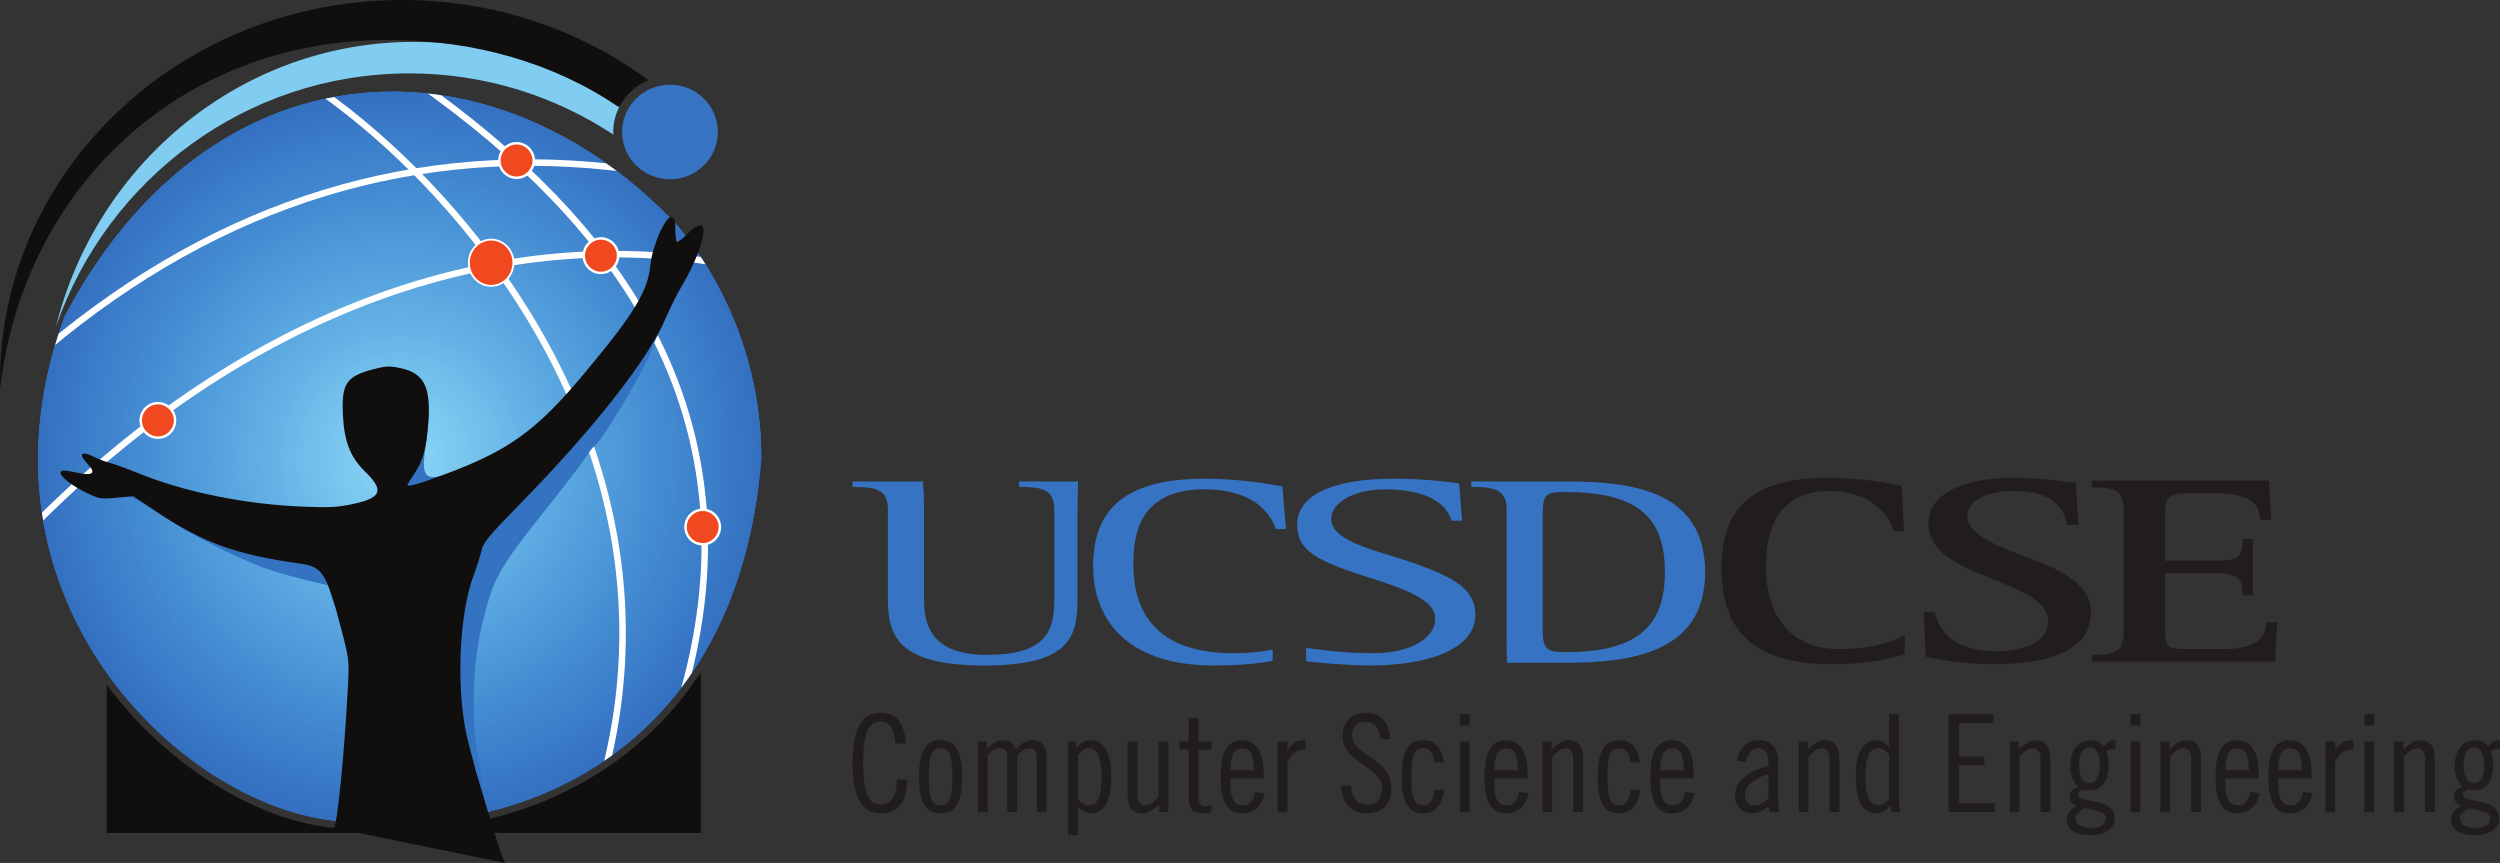<?xml version="1.0" encoding="UTF-8" standalone="no"?>
<!-- Created with Inkscape (http://www.inkscape.org/) -->

<svg
   xmlns:dc="http://purl.org/dc/elements/1.1/"
   xmlns:cc="http://creativecommons.org/ns#"
   xmlns:rdf="http://www.w3.org/1999/02/22-rdf-syntax-ns#"
   xmlns:svg="http://www.w3.org/2000/svg"
   xmlns="http://www.w3.org/2000/svg"
   xmlns:sodipodi="http://sodipodi.sourceforge.net/DTD/sodipodi-0.dtd"
   xmlns:inkscape="http://www.inkscape.org/namespaces/inkscape"
   width="247.318"
   height="85.369"
   id="svg5459"
   version="1.1"
   inkscape:version="0.48.3.1 r9886"
   sodipodi:docname="New document 6">
  <rect width="100%" height="100%" fill="#333333" stroke="none"/>
  <defs
     id="defs5461">
    <clipPath
       clipPathUnits="userSpaceOnUse"
       id="clipPath4257">
      <path
         inkscape:connector-curvature="0"
         d="M 0,0 612,0 612,936 0,936 0,0 z"
         id="path4259" />
    </clipPath>
    <clipPath
       clipPathUnits="userSpaceOnUse"
       id="clipPath3731">
      <path
         inkscape:connector-curvature="0"
         d="M 48.309,891.486 C 38.513,891.485 28.818,885.905 22.35,873.671 l 0,0 C 13.704,850 33.968,832.956 45.859,833.744 l 0,0 c 12.024,-1.125 29.718,5.042 31.635,28.703 l 0,0 c 0.028,7.597 -3.018,14.103 -6.557,18.346 l 0,0 c -6.462,6.929 -14.575,10.693 -22.622,10.693 l 0,0 -0.006,0 z"
         id="path3733" />
    </clipPath>
    <clipPath
       clipPathUnits="userSpaceOnUse"
       id="clipPath3581">
      <path
         inkscape:connector-curvature="0"
         d="M 0,0 612,0 612,936 0,936 0,0 z"
         id="path3583" />
    </clipPath>
  </defs>
  <sodipodi:namedview
     id="base"
     pagecolor="#ffffff"
     bordercolor="#666666"
     borderopacity="1.0"
     inkscape:pageopacity="0.0"
     inkscape:pageshadow="2"
     inkscape:zoom="0.79725404"
     inkscape:cx="92.904226"
     inkscape:cy="32.215184"
     inkscape:document-units="px"
     inkscape:current-layer="g4253"
     showgrid="false"
     fit-margin-top="0"
     fit-margin-left="0"
     fit-margin-right="0"
     fit-margin-bottom="0"
     inkscape:window-width="1920"
     inkscape:window-height="1018"
     inkscape:window-x="-8"
     inkscape:window-y="-8"
     inkscape:window-maximized="1" />
  <g
     inkscape:label="Layer 1"
     inkscape:groupmode="layer"
     id="layer1"
     transform="translate(-279.143,-473.027)">
    <g
       transform="matrix(1.25,0,0,-1.25,257.581,1596.452)"
       id="g3577">
      <g
         id="g3579"
         clip-path="url(#clipPath3581)">
        <g
           id="g3585"
           transform="translate(139.343,848.94)">
          <path
             inkscape:connector-curvature="0"
             d="m 0,0 c 0,-1.573 0.256,-1.81 1.863,-1.81 5.525,0 7.806,1.981 7.806,6.312 0,3.964 -1.703,6.356 -7.806,6.356 C 0.256,10.858 0,10.728 0,9.046 L 0,0 z m -2.859,-0.453 0,9.952 c 0,1.616 -1.06,1.766 -2.796,1.766 l 0,0.432 7.518,0 c 5.333,0 10.988,-0.775 10.988,-7.195 0,-6.399 -5.945,-7.152 -10.988,-7.152 l -4.699,0 -0.023,2.197"
             style="fill:#3674c3;fill-opacity:1;fill-rule:nonzero;stroke:none"
             id="path3587" />
        </g>
        <g
           id="g3589"
           transform="translate(102.523,858.438)">
          <path
             inkscape:connector-curvature="0"
             d="m 0,0 0,-7.174 c 0,-2.948 -0.642,-5.192 -7.325,-5.192 -6.65,0 -7.678,2.155 -7.678,5.192 l 0,7.174 c 0,1.617 -1.028,1.766 -2.796,1.766 l 0,0.432 5.582,0 0,-0.432 c 0,0 0.072,-0.149 0.072,-1.766 l 0,-7.174 c 0,-2.195 0.771,-4.35 4.949,-4.35 4.625,0 5.363,1.787 5.363,4.35 l 0,7.174 c 0,1.617 -1.058,1.766 -2.794,1.766 l 0,0.432 4.67,0 L 0,0"
             style="fill:#3674c3;fill-opacity:1;fill-rule:nonzero;stroke:none"
             id="path3591" />
        </g>
        <g
           id="g3593"
           transform="translate(114.88,847.043)">
          <path
             inkscape:connector-curvature="0"
             d="m 0,0 c -7.035,0 -7.935,4.287 -7.935,7.067 0,2.217 0.418,5.904 5.591,5.904 3.982,0 5.267,-1.94 5.686,-3.147 l 0.802,0 -0.288,3.383 c -1.415,0.259 -3.6,0.602 -6.169,0.602 -6.875,0 -8.803,-2.931 -8.803,-6.916 0,-4.587 3.085,-7.863 9.51,-7.863 1.865,0 3.373,0.12 4.696,0.362 l 0,0.894 C 2.352,0.135 1.382,0 0,0"
             style="fill:#3674c3;fill-opacity:1;fill-rule:nonzero;stroke:none"
             id="path3595" />
        </g>
        <g
           id="g3597"
           transform="translate(129.557,854.023)">
          <path
             inkscape:connector-curvature="0"
             d="m 0,0 c -2.935,1.099 -6.948,1.723 -6.948,3.641 0,1.422 1.991,2.35 4.25,2.35 3.609,0 4.958,-1.337 5.262,-2.479 l 0.843,0 -0.236,2.952 c -1.518,0.193 -2.968,0.364 -5.227,0.364 -4.252,0 -7.591,-1.053 -7.591,-3.641 0,-1.377 0.709,-2.153 2.193,-2.885 3.136,-1.53 8.736,-2.241 8.736,-4.567 0,-1.487 -1.923,-2.715 -4.89,-2.715 -0.314,0 -0.612,0.01 -0.897,0.03 -0.893,-0.03 -2.892,0.169 -4.432,0.39 l 0,-1.059 c 1.194,-0.127 3.242,-0.331 5.059,-0.331 4.62,0 8.332,1.293 8.332,4.03 0,2.047 -1.79,2.93 -4.454,3.92"
             style="fill:#3674c3;fill-opacity:1;fill-rule:nonzero;stroke:none"
             id="path3599" />
        </g>
        <g
           id="g3601"
           transform="translate(167.997,846.986)">
          <path
             inkscape:connector-curvature="0"
             d="m 0,0 c -1.012,-0.322 -2.651,-0.817 -5.717,-0.817 -6.463,0 -8.786,2.816 -8.786,7.653 0,3.915 1.667,7.095 8.309,7.095 2.649,0 4.586,-0.322 5.955,-0.644 l 0.179,-3.591 -0.864,0 c -0.118,1.096 -1.756,3.203 -4.972,3.203 -4.379,0 -5.093,-3.375 -5.093,-6.063 0,-3.397 1.639,-6.45 5.778,-6.45 2.828,0 4.287,0.646 5.211,1.098 L 0,0"
             style="fill:#211d1d;fill-opacity:1;fill-rule:nonzero;stroke:none"
             id="path3603" />
        </g>
        <g
           id="g3605"
           transform="translate(180.862,857.198)">
          <path
             inkscape:connector-curvature="0"
             d="m 0,0 c -0.238,1.16 -1.013,2.687 -4.169,2.687 -2.412,0 -3.752,-0.881 -3.752,-1.999 0,-2.106 5.062,-3.095 7.295,-4.344 1.459,-0.816 2.502,-1.763 2.502,-3.224 0,-3.031 -3.245,-4.149 -7.772,-4.149 -2.353,0 -4.289,0.387 -5.301,0.58 l -0.179,3.547 0.863,0 c 0.358,-1.096 1.043,-3.095 4.943,-3.095 2.593,0 4.051,1.011 4.051,2.321 0,2.108 -3.484,2.881 -6.223,4.149 -1.787,0.84 -3.246,1.873 -3.246,3.591 0,2.322 2.471,3.656 6.819,3.656 1.994,0 3.96,-0.278 4.852,-0.388 L 0.864,0 0,0"
             style="fill:#211d1d;fill-opacity:1;fill-rule:nonzero;stroke:none"
             id="path3607" />
        </g>
        <g
           id="g3609"
           transform="translate(182.797,846.92)">
          <path
             inkscape:connector-curvature="0"
             d="m 0,0 c 2.085,0 2.532,0.323 2.532,1.999 l 0,9.247 c 0,1.675 -0.447,1.999 -2.532,1.999 l 0,0.539 14.027,0 0.178,-3.118 -0.864,0 c -0.118,1.159 -0.504,2.128 -3.841,2.128 l -1.907,0 c -1.458,0 -1.786,-0.346 -1.786,-1.548 l 0,-3.806 3.903,0 c 1.935,0 2.232,0.301 2.232,1.72 l 0.805,0 0,-4.451 -0.805,0 c 0,1.288 -0.297,1.742 -2.232,1.742 l -3.903,0 0,-4.452 c 0,-1.44 0.238,-1.548 1.786,-1.548 l 2.742,0 c 2.56,0 3.395,0.775 3.484,2.129 l 0.863,0 L 14.504,-0.536 0,-0.536 0,0"
             style="fill:#211d1d;fill-opacity:1;fill-rule:nonzero;stroke:none"
             id="path3611" />
        </g>
        <g
           id="g3613"
           transform="translate(88.12,839.885)">
          <path
             inkscape:connector-curvature="0"
             d="m 0,0 c -0.108,1.223 -0.495,1.738 -1.15,1.738 -0.979,0 -1.408,-0.859 -1.408,-3.276 0,-2.417 0.429,-3.277 1.408,-3.277 0.785,0 1.235,0.538 1.256,1.976 l 0.839,0 C 0.923,-4.557 0.171,-5.524 -1.15,-5.524 c -1.387,0 -2.245,1.054 -2.245,3.986 0,2.935 0.858,3.987 2.245,3.987 C 0,2.449 0.708,1.655 0.837,0 L 0,0"
             style="fill:#211d1d;fill-opacity:1;fill-rule:nonzero;stroke:none"
             id="path3615" />
        </g>
        <g
           id="g3617"
           transform="translate(91.687,835.005)">
          <path
             inkscape:connector-curvature="0"
             d="M 0,0 C 0.655,0 0.935,0.41 0.935,2.258 0.935,4.105 0.655,4.512 0,4.512 -0.654,4.512 -0.937,4.105 -0.937,2.258 -0.937,0.41 -0.654,0 0,0 m 0,5.158 c 1.171,0 1.707,-0.882 1.707,-2.9 0,-2.022 -0.536,-2.902 -1.707,-2.902 -1.172,0 -1.709,0.88 -1.709,2.902 0,2.018 0.537,2.9 1.709,2.9"
             style="fill:#211d1d;fill-opacity:1;fill-rule:nonzero;stroke:none"
             id="path3619" />
        </g>
        <g
           id="g3621"
           transform="translate(94.641,834.47)">
          <path
             inkscape:connector-curvature="0"
             d="m 0,0 0,5.586 0.709,0 0,-0.613 c 0.301,0.355 0.764,0.72 1.299,0.72 0.442,0 0.861,-0.289 1.001,-0.709 0.311,0.344 0.751,0.709 1.3,0.709 0.73,0 1.127,-0.495 1.127,-1.288 l 0,-4.405 -0.773,0 0,4.297 c 0,0.579 -0.171,0.75 -0.58,0.75 -0.472,0 -0.741,-0.333 -0.978,-0.578 l 0,-4.469 -0.774,0 0,4.297 c 0,0.579 -0.203,0.75 -0.612,0.75 -0.472,0 -0.741,-0.333 -0.945,-0.578 L 0.774,0 0,0"
             style="fill:#211d1d;fill-opacity:1;fill-rule:nonzero;stroke:none"
             id="path3623" />
        </g>
        <g
           id="g3625"
           transform="translate(102.56,835.5)">
          <path
             inkscape:connector-curvature="0"
             d="m 0,0 c 0.226,-0.227 0.494,-0.495 0.838,-0.495 0.655,0 1.031,0.538 1.031,2.257 0,1.719 -0.407,2.255 -1.053,2.255 C 0.58,4.017 0.236,3.803 0,3.481 L 0,0 z m -0.129,4.017 0.022,0 c 0.257,0.399 0.643,0.645 1.137,0.645 0.882,0 1.611,-0.751 1.611,-2.9 0,-2.148 -0.729,-2.901 -1.611,-2.901 -0.419,0 -0.773,0.259 -1.03,0.516 l 0,-2.234 -0.774,0 0,7.413 0.645,0 0,-0.539"
             style="fill:#211d1d;fill-opacity:1;fill-rule:nonzero;stroke:none"
             id="path3627" />
        </g>
        <g
           id="g3629"
           transform="translate(109.716,834.47)">
          <path
             inkscape:connector-curvature="0"
             d="m 0,0 -0.73,0 0,0.612 c -0.366,-0.377 -0.903,-0.721 -1.268,-0.721 -0.774,0 -1.226,0.431 -1.226,1.461 l 0,4.234 0.774,0 0,-4.126 c 0,-0.645 0.193,-0.925 0.612,-0.925 0.376,0 0.719,0.259 1.065,0.688 l 0,4.363 L 0,5.586 0,0"
             style="fill:#211d1d;fill-opacity:1;fill-rule:nonzero;stroke:none"
             id="path3631" />
        </g>
        <g
           id="g3633"
           transform="translate(110.575,840.055)">
          <path
             inkscape:connector-curvature="0"
             d="m 0,0 0.751,0 0,1.87 0.774,0 0,-1.87 1.031,0 0,-0.644 -1.031,0 0,-3.912 c 0,-0.32 0.171,-0.557 0.558,-0.557 0.151,0 0.345,0.063 0.473,0.106 l 0,-0.579 C 2.343,-5.652 2.147,-5.695 1.825,-5.695 c -0.73,0 -1.074,0.344 -1.074,1.204 l 0,3.847 L 0,-0.644 0,0"
             style="fill:#211d1d;fill-opacity:1;fill-rule:nonzero;stroke:none"
             id="path3635" />
        </g>
        <g
           id="g3637"
           transform="translate(116.495,837.778)">
          <path
             inkscape:connector-curvature="0"
             d="M 0,0 C -0.022,1.202 -0.237,1.738 -0.935,1.738 -1.493,1.738 -1.858,1.332 -1.87,0 L 0,0 z m -1.87,-0.644 0,-0.312 c 0,-1.365 0.313,-1.817 1.041,-1.817 0.592,0 0.839,0.548 0.936,1.056 L 0.838,-1.806 C 0.72,-2.643 0.086,-3.418 -0.935,-3.418 c -1.171,0 -1.707,0.881 -1.707,2.902 0,2.019 0.536,2.901 1.707,2.901 1.181,0 1.709,-1.053 1.709,-2.663 l 0,-0.366 -2.644,0"
             style="fill:#211d1d;fill-opacity:1;fill-rule:nonzero;stroke:none"
             id="path3639" />
        </g>
        <g
           id="g3641"
           transform="translate(118.365,840.055)">
          <path
             inkscape:connector-curvature="0"
             d="m 0,0 0.771,0 0,-0.678 0.022,0 C 1.255,0 1.6,0.108 2.213,0.108 l 0,-0.731 c -0.582,0 -1.021,-0.193 -1.442,-0.989 l 0,-3.974 L 0,-5.586 0,0"
             style="fill:#211d1d;fill-opacity:1;fill-rule:nonzero;stroke:none"
             id="path3643" />
        </g>
        <g
           id="g3645"
           transform="translate(126.509,840.227)">
          <path
             inkscape:connector-curvature="0"
             d="m 0,0 c -0.065,0.795 -0.388,1.397 -1.194,1.397 -0.644,0 -1.063,-0.428 -1.063,-1.021 0,-1.75 3.116,-1.773 3.116,-4.266 0,-1.234 -0.709,-1.976 -1.988,-1.976 -1.214,0 -1.945,0.892 -1.965,2.193 l 0.772,0 c 0.022,-0.915 0.454,-1.485 1.279,-1.485 0.698,0 1.149,0.454 1.149,1.279 0,1.763 -3.115,1.967 -3.115,4.18 0,1.096 0.752,1.805 1.87,1.805 1.118,0 1.847,-0.751 1.913,-2.106 L 0,0"
             style="fill:#211d1d;fill-opacity:1;fill-rule:nonzero;stroke:none"
             id="path3647" />
        </g>
        <g
           id="g3649"
           transform="translate(130.763,838.402)">
          <path
             inkscape:connector-curvature="0"
             d="m 0,0 c -0.075,0.837 -0.409,1.116 -0.882,1.116 -0.654,0 -0.935,-0.408 -0.935,-2.255 0,-1.848 0.281,-2.258 0.935,-2.258 0.495,0 0.774,0.259 0.902,1.226 l 0.753,0 c -0.129,-1.096 -0.644,-1.87 -1.655,-1.87 -1.171,0 -1.707,0.881 -1.707,2.902 0,2.018 0.536,2.9 1.707,2.9 C 0.129,1.761 0.601,1.096 0.752,0 L 0,0"
             style="fill:#211d1d;fill-opacity:1;fill-rule:nonzero;stroke:none"
             id="path3651" />
        </g>
        <path
           inkscape:connector-curvature="0"
           d="m 132.783,840.055 0.773,0 0,-5.586 -0.773,0 0,5.586 z m 0,2.171 0.773,0 0,-0.901 -0.773,0 0,0.901 z"
           style="fill:#211d1d;fill-opacity:1;fill-rule:nonzero;stroke:none"
           id="path3653" />
        <g
           id="g3655"
           transform="translate(137.381,837.778)">
          <path
             inkscape:connector-curvature="0"
             d="M 0,0 C -0.02,1.202 -0.236,1.738 -0.934,1.738 -1.495,1.738 -1.859,1.332 -1.869,0 L 0,0 z m -1.869,-0.644 0,-0.312 c 0,-1.365 0.312,-1.817 1.043,-1.817 0.59,0 0.837,0.548 0.935,1.056 l 0.73,-0.089 C 0.72,-2.643 0.086,-3.418 -0.934,-3.418 c -1.171,0 -1.708,0.881 -1.708,2.902 0,2.019 0.537,2.901 1.708,2.901 1.183,0 1.707,-1.053 1.707,-2.663 l 0,-0.366 -2.642,0"
             style="fill:#211d1d;fill-opacity:1;fill-rule:nonzero;stroke:none"
             id="path3657" />
        </g>
        <g
           id="g3659"
           transform="translate(139.316,840.055)">
          <path
             inkscape:connector-curvature="0"
             d="m 0,0 0.731,0 0,-0.612 c 0.364,0.375 0.901,0.72 1.265,0.72 0.774,0 1.227,-0.43 1.227,-1.461 l 0,-4.233 -0.774,0 0,4.125 c 0,0.645 -0.193,0.922 -0.614,0.922 -0.374,0 -0.718,-0.255 -1.062,-0.686 l 0,-4.361 L 0,-5.586 0,0"
             style="fill:#211d1d;fill-opacity:1;fill-rule:nonzero;stroke:none"
             id="path3661" />
        </g>
        <g
           id="g3663"
           transform="translate(146.277,838.402)">
          <path
             inkscape:connector-curvature="0"
             d="m 0,0 c -0.074,0.837 -0.408,1.116 -0.881,1.116 -0.656,0 -0.933,-0.408 -0.933,-2.255 0,-1.848 0.277,-2.258 0.933,-2.258 0.494,0 0.773,0.259 0.902,1.226 l 0.753,0 c -0.129,-1.096 -0.644,-1.87 -1.655,-1.87 -1.171,0 -1.707,0.881 -1.707,2.902 0,2.018 0.536,2.9 1.707,2.9 C 0.13,1.761 0.601,1.096 0.752,0 L 0,0"
             style="fill:#211d1d;fill-opacity:1;fill-rule:nonzero;stroke:none"
             id="path3665" />
        </g>
        <g
           id="g3667"
           transform="translate(150.511,837.778)">
          <path
             inkscape:connector-curvature="0"
             d="M 0,0 C -0.021,1.202 -0.236,1.738 -0.935,1.738 -1.493,1.738 -1.859,1.332 -1.87,0 L 0,0 z m -1.87,-0.644 0,-0.312 c 0,-1.365 0.313,-1.817 1.042,-1.817 0.592,0 0.838,0.548 0.935,1.056 L 0.839,-1.806 C 0.72,-2.643 0.086,-3.418 -0.935,-3.418 c -1.17,0 -1.707,0.881 -1.707,2.902 0,2.019 0.537,2.901 1.707,2.901 1.181,0 1.708,-1.053 1.708,-2.663 l 0,-0.366 -2.643,0"
             style="fill:#211d1d;fill-opacity:1;fill-rule:nonzero;stroke:none"
             id="path3669" />
        </g>
        <g
           id="g3671"
           transform="translate(157.203,837.478)">
          <path
             inkscape:connector-curvature="0"
             d="m 0,0 c -0.707,-0.215 -1.857,-0.731 -1.857,-1.611 0,-0.529 0.237,-0.862 0.795,-0.862 0.419,0 0.784,0.291 1.062,0.581 L 0,0 z m -2.479,1.053 c 0.15,0.88 0.665,1.632 1.653,1.632 1.032,0 1.601,-0.601 1.601,-1.591 l 0,-3.114 c 0,-0.495 0.053,-0.861 0.141,-0.988 l -0.806,0 -0.097,0.472 c -0.302,-0.3 -0.839,-0.581 -1.193,-0.581 -0.871,0 -1.45,0.559 -1.45,1.439 0,1.376 1.514,2.075 2.63,2.322 l 0,0.397 c 0,0.612 -0.312,0.998 -0.806,0.998 -0.591,0 -0.88,-0.589 -0.964,-1.094 l -0.709,0.108"
             style="fill:#211d1d;fill-opacity:1;fill-rule:nonzero;stroke:none"
             id="path3673" />
        </g>
        <g
           id="g3675"
           transform="translate(159.599,840.055)">
          <path
             inkscape:connector-curvature="0"
             d="m 0,0 0.73,0 0,-0.612 c 0.366,0.375 0.903,0.72 1.27,0.72 0.773,0 1.224,-0.43 1.224,-1.461 l 0,-4.233 -0.773,0 0,4.125 c 0,0.645 -0.194,0.922 -0.614,0.922 -0.375,0 -0.718,-0.255 -1.062,-0.686 l 0,-4.361 L 0,-5.586 0,0"
             style="fill:#211d1d;fill-opacity:1;fill-rule:nonzero;stroke:none"
             id="path3677" />
        </g>
        <g
           id="g3679"
           transform="translate(166.755,839.024)">
          <path
             inkscape:connector-curvature="0"
             d="m 0,0 c -0.224,0.227 -0.494,0.493 -0.838,0.493 -0.655,0 -1.03,-0.536 -1.03,-2.254 0,-1.72 0.407,-2.257 1.053,-2.257 0.237,0 0.579,0.215 0.815,0.537 L 0,0 z m 0.139,-4.018 -0.019,0 c -0.27,-0.398 -0.656,-0.645 -1.151,-0.645 -0.88,0 -1.61,0.754 -1.61,2.902 0,2.149 0.73,2.9 1.61,2.9 0.421,0 0.774,-0.257 1.031,-0.516 l 0,2.579 0.774,0 0,-6.253 c 0,-0.731 0.042,-1.181 0.129,-1.503 l -0.73,0 -0.034,0.536"
             style="fill:#211d1d;fill-opacity:1;fill-rule:nonzero;stroke:none"
             id="path3681" />
        </g>
        <g
           id="g3683"
           transform="translate(175.007,842.226)">
          <path
             inkscape:connector-curvature="0"
             d="m 0,0 0,-0.708 -2.708,0 0,-2.644 2,0 0,-0.71 -2,0 0,-2.985 2.836,0 0,-0.709 -3.673,0 0,7.756 L 0,0 z"
             style="fill:#211d1d;fill-opacity:1;fill-rule:nonzero;stroke:none"
             id="path3685" />
        </g>
        <g
           id="g3687"
           transform="translate(176.297,840.055)">
          <path
             inkscape:connector-curvature="0"
             d="m 0,0 0.729,0 0,-0.612 c 0.367,0.375 0.902,0.72 1.267,0.72 0.775,0 1.226,-0.43 1.226,-1.461 l 0,-4.233 -0.773,0 0,4.125 c 0,0.645 -0.195,0.922 -0.612,0.922 -0.376,0 -0.721,-0.255 -1.064,-0.686 l 0,-4.361 L 0,-5.586 0,0"
             style="fill:#211d1d;fill-opacity:1;fill-rule:nonzero;stroke:none"
             id="path3689" />
        </g>
        <g
           id="g3691"
           transform="translate(182.612,836.769)">
          <path
             inkscape:connector-curvature="0"
             d="M 0,0 C 0.453,0 0.818,0.344 0.818,1.406 0.818,2.47 0.453,2.813 0,2.813 -0.451,2.813 -0.814,2.47 -0.814,1.406 -0.814,0.344 -0.451,0 0,0 m -0.342,-1.999 c -0.451,-0.194 -0.754,-0.452 -0.754,-0.764 0,-0.46 0.389,-0.784 1.226,-0.784 0.858,0 1.161,0.343 1.161,0.795 0,0.515 -0.967,0.602 -1.633,0.753 M 2.063,2.685 C 1.979,2.704 1.913,2.704 1.838,2.704 1.635,2.704 1.495,2.622 1.356,2.493 1.464,2.148 1.527,1.867 1.527,1.416 c 0,-1.396 -0.645,-1.997 -1.503,-1.997 -0.174,0 -0.344,0.043 -0.516,0.043 C -0.62,-0.57 -0.88,-0.687 -0.88,-0.903 -0.88,-1.3 -0.246,-1.324 0.474,-1.474 1.279,-1.645 2,-1.902 2,-2.816 c 0,-0.731 -0.709,-1.31 -1.891,-1.31 -1.268,0 -1.913,0.47 -1.913,1.202 0,0.493 0.311,0.903 0.817,1.118 -0.333,0.107 -0.601,0.374 -0.601,0.752 0,0.418 0.365,0.676 0.73,0.742 -0.44,0.312 -0.666,1.02 -0.666,1.6 0,1.334 0.644,2.106 1.622,2.106 0.367,0 0.837,-0.161 1.022,-0.516 0.171,0.302 0.47,0.516 0.943,0.516 l 0,-0.709"
             style="fill:#211d1d;fill-opacity:1;fill-rule:nonzero;stroke:none"
             id="path3693" />
        </g>
        <path
           inkscape:connector-curvature="0"
           d="m 185.868,840.055 0.773,0 0,-5.586 -0.773,0 0,5.586 z m 0,2.171 0.773,0 0,-0.901 -0.773,0 0,0.901 z"
           style="fill:#211d1d;fill-opacity:1;fill-rule:nonzero;stroke:none"
           id="path3695" />
        <g
           id="g3697"
           transform="translate(188.223,840.055)">
          <path
             inkscape:connector-curvature="0"
             d="m 0,0 0.731,0 0,-0.612 c 0.364,0.375 0.901,0.72 1.266,0.72 0.774,0 1.226,-0.43 1.226,-1.461 l 0,-4.233 -0.774,0 0,4.125 c 0,0.645 -0.192,0.922 -0.612,0.922 -0.376,0 -0.72,-0.255 -1.064,-0.686 l 0,-4.361 L 0,-5.586 0,0"
             style="fill:#211d1d;fill-opacity:1;fill-rule:nonzero;stroke:none"
             id="path3699" />
        </g>
        <g
           id="g3701"
           transform="translate(195.238,837.778)">
          <path
             inkscape:connector-curvature="0"
             d="M 0,0 C -0.022,1.202 -0.238,1.738 -0.935,1.738 -1.493,1.738 -1.859,1.332 -1.868,0 L 0,0 z m -1.868,-0.644 0,-0.312 c 0,-1.365 0.309,-1.817 1.041,-1.817 0.589,0 0.838,0.548 0.934,1.056 l 0.73,-0.089 C 0.72,-2.643 0.086,-3.418 -0.935,-3.418 c -1.171,0 -1.707,0.881 -1.707,2.902 0,2.019 0.536,2.901 1.707,2.901 1.182,0 1.708,-1.053 1.708,-2.663 l 0,-0.366 -2.641,0"
             style="fill:#211d1d;fill-opacity:1;fill-rule:nonzero;stroke:none"
             id="path3703" />
        </g>
        <g
           id="g3705"
           transform="translate(199.417,837.778)">
          <path
             inkscape:connector-curvature="0"
             d="M 0,0 C -0.023,1.202 -0.236,1.738 -0.935,1.738 -1.493,1.738 -1.859,1.332 -1.869,0 L 0,0 z m -1.869,-0.644 0,-0.312 c 0,-1.365 0.31,-1.817 1.041,-1.817 0.592,0 0.837,0.548 0.935,1.056 l 0.73,-0.089 c -0.117,-0.837 -0.75,-1.612 -1.772,-1.612 -1.172,0 -1.708,0.881 -1.708,2.902 0,2.019 0.536,2.901 1.708,2.901 1.181,0 1.709,-1.053 1.709,-2.663 l 0,-0.366 -2.643,0"
             style="fill:#211d1d;fill-opacity:1;fill-rule:nonzero;stroke:none"
             id="path3707" />
        </g>
        <g
           id="g3709"
           transform="translate(201.286,840.055)">
          <path
             inkscape:connector-curvature="0"
             d="m 0,0 0.774,0 0,-0.678 0.021,0 C 1.26,0 1.601,0.108 2.215,0.108 l 0,-0.731 c -0.582,0 -1.023,-0.193 -1.441,-0.989 l 0,-3.974 L 0,-5.586 0,0"
             style="fill:#211d1d;fill-opacity:1;fill-rule:nonzero;stroke:none"
             id="path3711" />
        </g>
        <path
           inkscape:connector-curvature="0"
           d="m 204.371,840.055 0.773,0 0,-5.586 -0.773,0 0,5.586 z m 0,2.171 0.773,0 0,-0.901 -0.773,0 0,0.901 z"
           style="fill:#211d1d;fill-opacity:1;fill-rule:nonzero;stroke:none"
           id="path3713" />
        <g
           id="g3715"
           transform="translate(206.723,840.055)">
          <path
             inkscape:connector-curvature="0"
             d="m 0,0 0.73,0 0,-0.612 c 0.366,0.375 0.902,0.72 1.269,0.72 0.772,0 1.225,-0.43 1.225,-1.461 l 0,-4.233 -0.773,0 0,4.125 c 0,0.645 -0.194,0.922 -0.614,0.922 -0.375,0 -0.721,-0.255 -1.064,-0.686 l 0,-4.361 L 0,-5.586 0,0"
             style="fill:#211d1d;fill-opacity:1;fill-rule:nonzero;stroke:none"
             id="path3717" />
        </g>
        <g
           id="g3719"
           transform="translate(213.04,836.769)">
          <path
             inkscape:connector-curvature="0"
             d="M 0,0 C 0.451,0 0.816,0.344 0.816,1.406 0.816,2.47 0.451,2.813 0,2.813 -0.451,2.813 -0.816,2.47 -0.816,1.406 -0.816,0.344 -0.451,0 0,0 m -0.344,-1.999 c -0.451,-0.194 -0.752,-0.452 -0.752,-0.764 0,-0.46 0.389,-0.784 1.225,-0.784 0.86,0 1.162,0.343 1.162,0.795 0,0.515 -0.969,0.602 -1.635,0.753 M 2.064,2.685 C 1.977,2.704 1.913,2.704 1.838,2.704 1.634,2.704 1.494,2.622 1.354,2.493 1.463,2.148 1.527,1.867 1.527,1.416 c 0,-1.396 -0.646,-1.997 -1.506,-1.997 -0.171,0 -0.342,0.043 -0.516,0.043 -0.127,-0.032 -0.385,-0.149 -0.385,-0.365 0,-0.397 0.633,-0.421 1.353,-0.571 0.805,-0.171 1.525,-0.428 1.525,-1.342 0,-0.731 -0.707,-1.31 -1.891,-1.31 -1.266,0 -1.912,0.47 -1.912,1.202 0,0.493 0.311,0.903 0.817,1.118 -0.334,0.107 -0.602,0.374 -0.602,0.752 0,0.418 0.366,0.676 0.731,0.742 -0.442,0.312 -0.666,1.02 -0.666,1.6 0,1.334 0.645,2.106 1.622,2.106 0.368,0 0.838,-0.161 1.021,-0.516 0.173,0.302 0.472,0.516 0.946,0.516 l 0,-0.709"
             style="fill:#211d1d;fill-opacity:1;fill-rule:nonzero;stroke:none"
             id="path3721" />
        </g>
        <g
           id="g3723"
           transform="translate(72.717,845.536)">
          <path
             inkscape:connector-curvature="0"
             d="m 0,0 c -6.721,-10.266 -18.26,-13.165 -26.916,-12.356 -6.16,-0.408 -14.524,3.883 -20.105,11.364 l 0,-11.723 47.021,0 L 0,0 z"
             style="fill:#100f0d;fill-opacity:1;fill-rule:nonzero;stroke:none"
             id="path3725" />
        </g>
      </g>
    </g>
    <g
       transform="matrix(1.25,0,0,-1.25,257.581,1596.452)"
       id="g3727">
      <g
         id="g3729"
         clip-path="url(#clipPath3731)">
        <path
           inkscape:connector-curvature="0"
           d="m 13.335,896.514 64.488,0 0,-64.209 -64.488,0 0,64.209 z"
           style="fill:#346fc0;fill-opacity:1;fill-rule:nonzero;stroke:none"
           id="path3735" />
        <g
           id="g3737"
           transform="translate(77.794,862.552)">
          <path
             inkscape:connector-curvature="0"
             d="m 0,0 c 0,16.147 -12.945,29.238 -28.915,29.238 -15.97,0 -28.916,-13.091 -28.916,-29.238 0,-16.147 12.946,-29.239 28.916,-29.239 C -12.945,-29.239 0,-16.147 0,0"
             style="fill:#346fc0;fill-opacity:1;fill-rule:nonzero;stroke:none"
             id="path3739" />
        </g>
        <g
           id="g3741"
           transform="translate(77.563,862.552)">
          <path
             inkscape:connector-curvature="0"
             d="m 0,0 c 0,16.018 -12.842,29.004 -28.684,29.004 -15.842,0 -28.684,-12.986 -28.684,-29.004 0,-16.018 12.842,-29.004 28.684,-29.004 C -12.842,-29.004 0,-16.018 0,0"
             style="fill:#3470c1;fill-opacity:1;fill-rule:nonzero;stroke:none"
             id="path3743" />
        </g>
        <g
           id="g3745"
           transform="translate(77.332,862.552)">
          <path
             inkscape:connector-curvature="0"
             d="m 0,0 c 0,15.89 -12.739,28.77 -28.453,28.77 -15.714,0 -28.453,-12.88 -28.453,-28.77 0,-15.891 12.739,-28.77 28.453,-28.77 C -12.739,-28.77 0,-15.891 0,0"
             style="fill:#3571c1;fill-opacity:1;fill-rule:nonzero;stroke:none"
             id="path3747" />
        </g>
        <g
           id="g3749"
           transform="translate(77.1,862.552)">
          <path
             inkscape:connector-curvature="0"
             d="M 0,0 C 0,15.76 -12.635,28.535 -28.222,28.535 -43.807,28.535 -56.443,15.76 -56.443,0 c 0,-15.76 12.636,-28.536 28.221,-28.536 C -12.635,-28.536 0,-15.76 0,0"
             style="fill:#3572c1;fill-opacity:1;fill-rule:nonzero;stroke:none"
             id="path3751" />
        </g>
        <g
           id="g3753"
           transform="translate(76.869,862.552)">
          <path
             inkscape:connector-curvature="0"
             d="m 0,0 c 0,15.631 -12.532,28.301 -27.99,28.301 -15.459,0 -27.991,-12.67 -27.991,-28.301 0,-15.632 12.532,-28.303 27.991,-28.303 C -12.532,-28.303 0,-15.632 0,0"
             style="fill:#3673c2;fill-opacity:1;fill-rule:nonzero;stroke:none"
             id="path3755" />
        </g>
        <g
           id="g3757"
           transform="translate(76.638,862.552)">
          <path
             inkscape:connector-curvature="0"
             d="m 0,0 c 0,15.502 -12.428,28.068 -27.759,28.068 -15.331,0 -27.76,-12.566 -27.76,-28.068 0,-15.502 12.429,-28.069 27.76,-28.069 C -12.428,-28.069 0,-15.502 0,0"
             style="fill:#3674c3;fill-opacity:1;fill-rule:nonzero;stroke:none"
             id="path3759" />
        </g>
        <g
           id="g3761"
           transform="translate(76.406,862.552)">
          <path
             inkscape:connector-curvature="0"
             d="M 0,0 C 0,15.372 -12.324,27.834 -27.527,27.834 -42.73,27.834 -55.056,15.372 -55.056,0 c 0,-15.373 12.326,-27.834 27.529,-27.834 C -12.324,-27.834 0,-15.373 0,0"
             style="fill:#3775c4;fill-opacity:1;fill-rule:nonzero;stroke:none"
             id="path3763" />
        </g>
        <g
           id="g3765"
           transform="translate(76.175,862.552)">
          <path
             inkscape:connector-curvature="0"
             d="m 0,0 c 0,15.242 -12.221,27.6 -27.296,27.6 -15.076,0 -27.297,-12.358 -27.297,-27.6 0,-15.244 12.221,-27.6 27.297,-27.6 C -12.221,-27.6 0,-15.244 0,0"
             style="fill:#3775c4;fill-opacity:1;fill-rule:nonzero;stroke:none"
             id="path3767" />
        </g>
        <g
           id="g3769"
           transform="translate(75.944,862.552)">
          <path
             inkscape:connector-curvature="0"
             d="M 0,0 C 0,15.114 -12.117,27.366 -27.065,27.366 -42.012,27.366 -54.13,15.114 -54.13,0 c 0,-15.114 12.118,-27.366 27.065,-27.366 C -12.117,-27.366 0,-15.114 0,0"
             style="fill:#3776c4;fill-opacity:1;fill-rule:nonzero;stroke:none"
             id="path3771" />
        </g>
        <g
           id="g3773"
           transform="translate(75.713,862.552)">
          <path
             inkscape:connector-curvature="0"
             d="m 0,0 c 0,14.984 -12.014,27.133 -26.834,27.133 -14.82,0 -26.834,-12.149 -26.834,-27.133 0,-14.985 12.014,-27.134 26.834,-27.134 C -12.014,-27.134 0,-14.985 0,0"
             style="fill:#3877c5;fill-opacity:1;fill-rule:nonzero;stroke:none"
             id="path3775" />
        </g>
        <g
           id="g3777"
           transform="translate(75.481,862.552)">
          <path
             inkscape:connector-curvature="0"
             d="m 0,0 c 0,14.856 -11.91,26.898 -26.602,26.898 -14.693,0 -26.603,-12.042 -26.603,-26.898 0,-14.856 11.91,-26.899 26.603,-26.899 C -11.91,-26.899 0,-14.856 0,0"
             style="fill:#3878c6;fill-opacity:1;fill-rule:nonzero;stroke:none"
             id="path3779" />
        </g>
        <g
           id="g3781"
           transform="translate(75.25,862.552)">
          <path
             inkscape:connector-curvature="0"
             d="m 0,0 c 0,14.726 -11.808,26.665 -26.371,26.665 -14.564,0 -26.372,-11.939 -26.372,-26.665 0,-14.727 11.808,-26.665 26.372,-26.665 C -11.808,-26.665 0,-14.727 0,0"
             style="fill:#3878c6;fill-opacity:1;fill-rule:nonzero;stroke:none"
             id="path3783" />
        </g>
        <g
           id="g3785"
           transform="translate(75.019,862.552)">
          <path
             inkscape:connector-curvature="0"
             d="m 0,0 c 0,14.597 -11.704,26.431 -26.14,26.431 -14.437,0 -26.14,-11.834 -26.14,-26.431 0,-14.598 11.703,-26.431 26.14,-26.431 C -11.704,-26.431 0,-14.598 0,0"
             style="fill:#397ac7;fill-opacity:1;fill-rule:nonzero;stroke:none"
             id="path3787" />
        </g>
        <g
           id="g3789"
           transform="translate(74.787,862.552)">
          <path
             inkscape:connector-curvature="0"
             d="m 0,0 c 0,14.468 -11.6,26.198 -25.909,26.198 -14.308,0 -25.908,-11.73 -25.908,-26.198 0,-14.469 11.6,-26.198 25.908,-26.198 C -11.6,-26.198 0,-14.469 0,0"
             style="fill:#397bc7;fill-opacity:1;fill-rule:nonzero;stroke:none"
             id="path3791" />
        </g>
        <g
           id="g3793"
           transform="translate(74.556,862.552)">
          <path
             inkscape:connector-curvature="0"
             d="m 0,0 c 0,14.338 -11.496,25.964 -25.677,25.964 -14.181,0 -25.677,-11.626 -25.677,-25.964 0,-14.339 11.496,-25.964 25.677,-25.964 C -11.496,-25.964 0,-14.339 0,0"
             style="fill:#3a7cc8;fill-opacity:1;fill-rule:nonzero;stroke:none"
             id="path3795" />
        </g>
        <g
           id="g3797"
           transform="translate(74.324,862.552)">
          <path
             inkscape:connector-curvature="0"
             d="M 0,0 C 0,14.21 -11.392,25.729 -25.445,25.729 -39.499,25.729 -50.892,14.21 -50.892,0 c 0,-14.21 11.393,-25.73 25.447,-25.73 C -11.392,-25.73 0,-14.21 0,0"
             style="fill:#3a7cc8;fill-opacity:1;fill-rule:nonzero;stroke:none"
             id="path3799" />
        </g>
        <g
           id="g3801"
           transform="translate(74.093,862.552)">
          <path
             inkscape:connector-curvature="0"
             d="M 0,0 C 0,14.08 -11.289,25.495 -25.215,25.495 -39.14,25.495 -50.429,14.08 -50.429,0 c 0,-14.081 11.289,-25.495 25.214,-25.495 C -11.289,-25.495 0,-14.081 0,0"
             style="fill:#3b7dc9;fill-opacity:1;fill-rule:nonzero;stroke:none"
             id="path3803" />
        </g>
        <g
           id="g3805"
           transform="translate(73.862,862.552)">
          <path
             inkscape:connector-curvature="0"
             d="M 0,0 C 0,13.95 -11.185,25.261 -24.983,25.261 -38.781,25.261 -49.966,13.95 -49.966,0 c 0,-13.951 11.185,-25.261 24.983,-25.261 C -11.185,-25.261 0,-13.951 0,0"
             style="fill:#3b7ec9;fill-opacity:1;fill-rule:nonzero;stroke:none"
             id="path3807" />
        </g>
        <g
           id="g3809"
           transform="translate(73.63,862.552)">
          <path
             inkscape:connector-curvature="0"
             d="m 0,0 c 0,13.823 -11.081,25.027 -24.752,25.027 -13.67,0 -24.751,-11.204 -24.751,-25.027 0,-13.823 11.081,-25.028 24.751,-25.028 C -11.081,-25.028 0,-13.823 0,0"
             style="fill:#3c7fca;fill-opacity:1;fill-rule:nonzero;stroke:none"
             id="path3811" />
        </g>
        <g
           id="g3813"
           transform="translate(73.399,862.552)">
          <path
             inkscape:connector-curvature="0"
             d="m 0,0 c 0,13.693 -10.978,24.793 -24.521,24.793 -13.542,0 -24.52,-11.1 -24.52,-24.793 0,-13.694 10.978,-24.794 24.52,-24.794 C -10.978,-24.794 0,-13.694 0,0"
             style="fill:#3c7fca;fill-opacity:1;fill-rule:nonzero;stroke:none"
             id="path3815" />
        </g>
        <g
           id="g3817"
           transform="translate(73.168,862.552)">
          <path
             inkscape:connector-curvature="0"
             d="m 0,0 c 0,13.564 -10.875,24.559 -24.289,24.559 -13.414,0 -24.289,-10.995 -24.289,-24.559 0,-13.564 10.875,-24.56 24.289,-24.56 C -10.875,-24.56 0,-13.564 0,0"
             style="fill:#3d80cb;fill-opacity:1;fill-rule:nonzero;stroke:none"
             id="path3819" />
        </g>
        <g
           id="g3821"
           transform="translate(72.937,862.552)">
          <path
             inkscape:connector-curvature="0"
             d="m 0,0 c 0,13.435 -10.772,24.325 -24.058,24.325 -13.288,0 -24.058,-10.89 -24.058,-24.325 0,-13.436 10.77,-24.326 24.058,-24.326 C -10.772,-24.326 0,-13.436 0,0"
             style="fill:#3d81cb;fill-opacity:1;fill-rule:nonzero;stroke:none"
             id="path3823" />
        </g>
        <g
           id="g3825"
           transform="translate(72.705,862.552)">
          <path
             inkscape:connector-curvature="0"
             d="m 0,0 c 0,13.305 -10.669,24.092 -23.827,24.092 -13.159,0 -23.827,-10.787 -23.827,-24.092 0,-13.306 10.668,-24.093 23.827,-24.093 C -10.669,-24.093 0,-13.306 0,0"
             style="fill:#3d82cc;fill-opacity:1;fill-rule:nonzero;stroke:none"
             id="path3827" />
        </g>
        <g
           id="g3829"
           transform="translate(72.474,862.552)">
          <path
             inkscape:connector-curvature="0"
             d="M 0,0 C 0,13.176 -10.564,23.858 -23.595,23.858 -36.626,23.858 -47.19,13.176 -47.19,0 c 0,-13.177 10.564,-23.858 23.595,-23.858 C -10.564,-23.858 0,-13.177 0,0"
             style="fill:#3e82cc;fill-opacity:1;fill-rule:nonzero;stroke:none"
             id="path3831" />
        </g>
        <g
           id="g3833"
           transform="translate(72.242,862.552)">
          <path
             inkscape:connector-curvature="0"
             d="m 0,0 c 0,13.047 -10.46,23.624 -23.363,23.624 -12.905,0 -23.365,-10.577 -23.365,-23.624 0,-13.047 10.46,-23.625 23.365,-23.625 C -10.46,-23.625 0,-13.047 0,0"
             style="fill:#3e83cd;fill-opacity:1;fill-rule:nonzero;stroke:none"
             id="path3835" />
        </g>
        <g
           id="g3837"
           transform="translate(72.011,862.552)">
          <path
             inkscape:connector-curvature="0"
             d="m 0,0 c 0,12.918 -10.357,23.39 -23.133,23.39 -12.775,0 -23.132,-10.472 -23.132,-23.39 0,-12.919 10.357,-23.389 23.132,-23.389 C -10.357,-23.389 0,-12.919 0,0"
             style="fill:#3f84cd;fill-opacity:1;fill-rule:nonzero;stroke:none"
             id="path3839" />
        </g>
        <g
           id="g3841"
           transform="translate(71.78,862.552)">
          <path
             inkscape:connector-curvature="0"
             d="m 0,0 c 0,12.789 -10.253,23.156 -22.901,23.156 -12.647,0 -22.902,-10.367 -22.902,-23.156 0,-12.79 10.255,-23.157 22.902,-23.157 C -10.253,-23.157 0,-12.79 0,0"
             style="fill:#4085ce;fill-opacity:1;fill-rule:nonzero;stroke:none"
             id="path3843" />
        </g>
        <g
           id="g3845"
           transform="translate(71.548,862.552)">
          <path
             inkscape:connector-curvature="0"
             d="M 0,0 C 0,12.66 -10.149,22.923 -22.669,22.923 -35.19,22.923 -45.34,12.66 -45.34,0 c 0,-12.66 10.15,-22.923 22.671,-22.923 C -10.149,-22.923 0,-12.66 0,0"
             style="fill:#4085ce;fill-opacity:1;fill-rule:nonzero;stroke:none"
             id="path3847" />
        </g>
        <g
           id="g3849"
           transform="translate(71.317,862.552)">
          <path
             inkscape:connector-curvature="0"
             d="M 0,0 C 0,12.53 -10.046,22.688 -22.438,22.688 -34.831,22.688 -44.877,12.53 -44.877,0 c 0,-12.531 10.046,-22.689 22.439,-22.689 C -10.046,-22.689 0,-12.531 0,0"
             style="fill:#4086cf;fill-opacity:1;fill-rule:nonzero;stroke:none"
             id="path3851" />
        </g>
        <g
           id="g3853"
           transform="translate(71.086,862.552)">
          <path
             inkscape:connector-curvature="0"
             d="m 0,0 c 0,12.401 -9.942,22.454 -22.207,22.454 -12.265,0 -22.208,-10.053 -22.208,-22.454 0,-12.401 9.943,-22.454 22.208,-22.454 C -9.942,-22.454 0,-12.401 0,0"
             style="fill:#4187cf;fill-opacity:1;fill-rule:nonzero;stroke:none"
             id="path3855" />
        </g>
        <g
           id="g3857"
           transform="translate(70.855,862.552)">
          <path
             inkscape:connector-curvature="0"
             d="m 0,0 c 0,12.272 -9.838,22.22 -21.976,22.22 -12.137,0 -21.976,-9.948 -21.976,-22.22 0,-12.273 9.839,-22.221 21.976,-22.221 C -9.838,-22.221 0,-12.273 0,0"
             style="fill:#4289d0;fill-opacity:1;fill-rule:nonzero;stroke:none"
             id="path3859" />
        </g>
        <g
           id="g3861"
           transform="translate(70.623,862.552)">
          <path
             inkscape:connector-curvature="0"
             d="m 0,0 c 0,12.142 -9.736,21.987 -21.745,21.987 -12.009,0 -21.744,-9.845 -21.744,-21.987 0,-12.143 9.735,-21.987 21.744,-21.987 C -9.736,-21.987 0,-12.143 0,0"
             style="fill:#4288d0;fill-opacity:1;fill-rule:nonzero;stroke:none"
             id="path3863" />
        </g>
        <g
           id="g3865"
           transform="translate(70.392,862.552)">
          <path
             inkscape:connector-curvature="0"
             d="m 0,0 c 0,12.014 -9.632,21.753 -21.513,21.753 -11.882,0 -21.513,-9.739 -21.513,-21.753 0,-12.014 9.631,-21.753 21.513,-21.753 C -9.632,-21.753 0,-12.014 0,0"
             style="fill:#438ad0;fill-opacity:1;fill-rule:nonzero;stroke:none"
             id="path3867" />
        </g>
        <g
           id="g3869"
           transform="translate(70.161,862.552)">
          <path
             inkscape:connector-curvature="0"
             d="m 0,0 c 0,11.884 -9.529,21.519 -21.282,21.519 -11.754,0 -21.282,-9.635 -21.282,-21.519 0,-11.885 9.528,-21.519 21.282,-21.519 C -9.529,-21.519 0,-11.885 0,0"
             style="fill:#438bd1;fill-opacity:1;fill-rule:nonzero;stroke:none"
             id="path3871" />
        </g>
        <g
           id="g3873"
           transform="translate(69.93,862.552)">
          <path
             inkscape:connector-curvature="0"
             d="m 0,0 c 0,11.755 -9.425,21.284 -21.051,21.284 -11.626,0 -21.05,-9.529 -21.05,-21.284 0,-11.756 9.424,-21.284 21.05,-21.284 C -9.425,-21.284 0,-11.756 0,0"
             style="fill:#448cd2;fill-opacity:1;fill-rule:nonzero;stroke:none"
             id="path3875" />
        </g>
        <g
           id="g3877"
           transform="translate(69.698,862.552)">
          <path
             inkscape:connector-curvature="0"
             d="m 0,0 c 0,11.627 -9.321,21.051 -20.82,21.051 -11.498,0 -20.819,-9.424 -20.819,-21.051 0,-11.627 9.321,-21.052 20.819,-21.052 C -9.321,-21.052 0,-11.627 0,0"
             style="fill:#448cd2;fill-opacity:1;fill-rule:nonzero;stroke:none"
             id="path3879" />
        </g>
        <g
           id="g3881"
           transform="translate(69.467,862.552)">
          <path
             inkscape:connector-curvature="0"
             d="m 0,0 c 0,11.497 -9.218,20.817 -20.588,20.817 -11.371,0 -20.588,-9.32 -20.588,-20.817 0,-11.497 9.217,-20.817 20.588,-20.817 C -9.218,-20.817 0,-11.497 0,0"
             style="fill:#458dd2;fill-opacity:1;fill-rule:nonzero;stroke:none"
             id="path3883" />
        </g>
        <g
           id="g3885"
           transform="translate(69.235,862.552)">
          <path
             inkscape:connector-curvature="0"
             d="m 0,0 c 0,11.367 -9.113,20.584 -20.356,20.584 -11.243,0 -20.356,-9.217 -20.356,-20.584 0,-11.368 9.113,-20.584 20.356,-20.584 C -9.113,-20.584 0,-11.368 0,0"
             style="fill:#468ed3;fill-opacity:1;fill-rule:nonzero;stroke:none"
             id="path3887" />
        </g>
        <g
           id="g3889"
           transform="translate(69.004,862.552)">
          <path
             inkscape:connector-curvature="0"
             d="m 0,0 c 0,11.239 -9.01,20.349 -20.125,20.349 -11.116,0 -20.126,-9.11 -20.126,-20.349 0,-11.239 9.01,-20.349 20.126,-20.349 C -9.01,-20.349 0,-11.239 0,0"
             style="fill:#468fd4;fill-opacity:1;fill-rule:nonzero;stroke:none"
             id="path3891" />
        </g>
        <g
           id="g3893"
           transform="translate(68.772,862.552)">
          <path
             inkscape:connector-curvature="0"
             d="m 0,0 c 0,11.109 -8.906,20.115 -19.894,20.115 -10.987,0 -19.894,-9.006 -19.894,-20.115 0,-11.11 8.907,-20.117 19.894,-20.117 C -8.906,-20.117 0,-11.11 0,0"
             style="fill:#478fd3;fill-opacity:1;fill-rule:nonzero;stroke:none"
             id="path3895" />
        </g>
        <g
           id="g3897"
           transform="translate(68.541,862.552)">
          <path
             inkscape:connector-curvature="0"
             d="m 0,0 c 0,10.98 -8.802,19.882 -19.663,19.882 -10.858,0 -19.663,-8.902 -19.663,-19.882 0,-10.98 8.805,-19.882 19.663,-19.882 C -8.802,-19.882 0,-10.98 0,0"
             style="fill:#4790d4;fill-opacity:1;fill-rule:nonzero;stroke:none"
             id="path3899" />
        </g>
        <g
           id="g3901"
           transform="translate(68.31,862.552)">
          <path
             inkscape:connector-curvature="0"
             d="m 0,0 c 0,10.85 -8.7,19.648 -19.431,19.648 -10.732,0 -19.432,-8.798 -19.432,-19.648 0,-10.852 8.7,-19.649 19.432,-19.649 C -8.7,-19.649 0,-10.852 0,0"
             style="fill:#4891d5;fill-opacity:1;fill-rule:nonzero;stroke:none"
             id="path3903" />
        </g>
        <g
           id="g3905"
           transform="translate(68.079,862.552)">
          <path
             inkscape:connector-curvature="0"
             d="m 0,0 c 0,10.722 -8.596,19.414 -19.2,19.414 -10.603,0 -19.2,-8.692 -19.2,-19.414 0,-10.723 8.597,-19.414 19.2,-19.414 C -8.596,-19.414 0,-10.723 0,0"
             style="fill:#4992d5;fill-opacity:1;fill-rule:nonzero;stroke:none"
             id="path3907" />
        </g>
        <g
           id="g3909"
           transform="translate(67.847,862.552)">
          <path
             inkscape:connector-curvature="0"
             d="m 0,0 c 0,10.593 -8.493,19.179 -18.969,19.179 -10.476,0 -18.968,-8.586 -18.968,-19.179 0,-10.593 8.492,-19.18 18.968,-19.18 C -8.493,-19.18 0,-10.593 0,0"
             style="fill:#4992d5;fill-opacity:1;fill-rule:nonzero;stroke:none"
             id="path3911" />
        </g>
        <g
           id="g3913"
           transform="translate(67.616,862.552)">
          <path
             inkscape:connector-curvature="0"
             d="m 0,0 c 0,10.463 -8.389,18.946 -18.737,18.946 -10.349,0 -18.738,-8.483 -18.738,-18.946 0,-10.464 8.389,-18.947 18.738,-18.947 C -8.389,-18.947 0,-10.464 0,0"
             style="fill:#4a93d6;fill-opacity:1;fill-rule:nonzero;stroke:none"
             id="path3915" />
        </g>
        <g
           id="g3917"
           transform="translate(67.385,862.552)">
          <path
             inkscape:connector-curvature="0"
             d="m 0,0 c 0,10.334 -8.285,18.712 -18.506,18.712 -10.22,0 -18.505,-8.378 -18.505,-18.712 0,-10.334 8.285,-18.712 18.505,-18.712 C -8.285,-18.712 0,-10.334 0,0"
             style="fill:#4b94d7;fill-opacity:1;fill-rule:nonzero;stroke:none"
             id="path3919" />
        </g>
        <g
           id="g3921"
           transform="translate(67.154,862.552)">
          <path
             inkscape:connector-curvature="0"
             d="m 0,0 c 0,10.205 -8.182,18.478 -18.275,18.478 -10.093,0 -18.274,-8.273 -18.274,-18.478 0,-10.205 8.181,-18.479 18.274,-18.479 C -8.182,-18.479 0,-10.205 0,0"
             style="fill:#4c95d7;fill-opacity:1;fill-rule:nonzero;stroke:none"
             id="path3923" />
        </g>
        <g
           id="g3925"
           transform="translate(66.922,862.552)">
          <path
             inkscape:connector-curvature="0"
             d="m 0,0 c 0,10.075 -8.078,18.244 -18.043,18.244 -9.966,0 -18.044,-8.169 -18.044,-18.244 0,-10.076 8.078,-18.244 18.044,-18.244 C -8.078,-18.244 0,-10.076 0,0"
             style="fill:#4c95d7;fill-opacity:1;fill-rule:nonzero;stroke:none"
             id="path3927" />
        </g>
        <g
           id="g3929"
           transform="translate(66.691,862.552)">
          <path
             inkscape:connector-curvature="0"
             d="m 0,0 c 0,9.946 -7.975,18.01 -17.813,18.01 -9.837,0 -17.811,-8.064 -17.811,-18.01 0,-9.947 7.974,-18.012 17.811,-18.012 C -7.975,-18.012 0,-9.947 0,0"
             style="fill:#4d97d8;fill-opacity:1;fill-rule:nonzero;stroke:none"
             id="path3931" />
        </g>
        <g
           id="g3933"
           transform="translate(66.46,862.552)">
          <path
             inkscape:connector-curvature="0"
             d="m 0,0 c 0,9.817 -7.871,17.776 -17.581,17.776 -9.709,0 -17.581,-7.959 -17.581,-17.776 0,-9.818 7.872,-17.777 17.581,-17.777 C -7.871,-17.777 0,-9.818 0,0"
             style="fill:#4d98d8;fill-opacity:1;fill-rule:nonzero;stroke:none"
             id="path3935" />
        </g>
        <g
           id="g3937"
           transform="translate(66.228,862.552)">
          <path
             inkscape:connector-curvature="0"
             d="m 0,0 c 0,9.689 -7.767,17.543 -17.349,17.543 -9.582,0 -17.349,-7.854 -17.349,-17.543 0,-9.689 7.767,-17.544 17.349,-17.544 C -7.767,-17.544 0,-9.689 0,0"
             style="fill:#4e99d9;fill-opacity:1;fill-rule:nonzero;stroke:none"
             id="path3939" />
        </g>
        <g
           id="g3941"
           transform="translate(65.996,862.552)">
          <path
             inkscape:connector-curvature="0"
             d="m 0,0 c 0,9.559 -7.665,17.308 -17.117,17.308 -9.455,0 -17.119,-7.749 -17.119,-17.308 0,-9.56 7.664,-17.309 17.119,-17.309 C -7.665,-17.309 0,-9.56 0,0"
             style="fill:#4e99d9;fill-opacity:1;fill-rule:nonzero;stroke:none"
             id="path3943" />
        </g>
        <g
           id="g3945"
           transform="translate(65.765,862.552)">
          <path
             inkscape:connector-curvature="0"
             d="m 0,0 c 0,9.43 -7.561,17.075 -16.887,17.075 -9.327,0 -16.887,-7.645 -16.887,-17.075 0,-9.431 7.56,-17.075 16.887,-17.075 C -7.561,-17.075 0,-9.431 0,0"
             style="fill:#4f9ad9;fill-opacity:1;fill-rule:nonzero;stroke:none"
             id="path3947" />
        </g>
        <g
           id="g3949"
           transform="translate(65.534,862.552)">
          <path
             inkscape:connector-curvature="0"
             d="m 0,0 c 0,9.301 -7.457,16.841 -16.656,16.841 -9.198,0 -16.655,-7.54 -16.655,-16.841 0,-9.301 7.457,-16.842 16.655,-16.842 C -7.457,-16.842 0,-9.301 0,0"
             style="fill:#509bda;fill-opacity:1;fill-rule:nonzero;stroke:none"
             id="path3951" />
        </g>
        <g
           id="g3953"
           transform="translate(65.303,862.552)">
          <path
             inkscape:connector-curvature="0"
             d="m 0,0 c 0,9.171 -7.353,16.607 -16.424,16.607 -9.071,0 -16.424,-7.436 -16.424,-16.607 0,-9.172 7.353,-16.607 16.424,-16.607 C -7.353,-16.607 0,-9.172 0,0"
             style="fill:#519cdb;fill-opacity:1;fill-rule:nonzero;stroke:none"
             id="path3955" />
        </g>
        <g
           id="g3957"
           transform="translate(65.071,862.552)">
          <path
             inkscape:connector-curvature="0"
             d="m 0,0 c 0,9.043 -7.25,16.373 -16.192,16.373 -8.945,0 -16.194,-7.33 -16.194,-16.373 0,-9.043 7.249,-16.374 16.194,-16.374 C -7.25,-16.374 0,-9.043 0,0"
             style="fill:#519cdb;fill-opacity:1;fill-rule:nonzero;stroke:none"
             id="path3959" />
        </g>
        <g
           id="g3961"
           transform="translate(64.84,862.552)">
          <path
             inkscape:connector-curvature="0"
             d="m 0,0 c 0,8.913 -7.146,16.139 -15.962,16.139 -8.815,0 -15.961,-7.226 -15.961,-16.139 0,-8.914 7.146,-16.139 15.961,-16.139 C -7.146,-16.139 0,-8.914 0,0"
             style="fill:#529ddb;fill-opacity:1;fill-rule:nonzero;stroke:none"
             id="path3963" />
        </g>
        <g
           id="g3965"
           transform="translate(64.609,862.552)">
          <path
             inkscape:connector-curvature="0"
             d="m 0,0 c 0,8.784 -7.043,15.906 -15.73,15.906 -8.687,0 -15.729,-7.122 -15.729,-15.906 0,-8.784 7.042,-15.906 15.729,-15.906 C -7.043,-15.906 0,-8.784 0,0"
             style="fill:#529edc;fill-opacity:1;fill-rule:nonzero;stroke:none"
             id="path3967" />
        </g>
        <g
           id="g3969"
           transform="translate(64.378,862.552)">
          <path
             inkscape:connector-curvature="0"
             d="m 0,0 c 0,8.655 -6.94,15.671 -15.499,15.671 -8.56,0 -15.499,-7.016 -15.499,-15.671 0,-8.656 6.939,-15.672 15.499,-15.672 C -6.94,-15.672 0,-8.656 0,0"
             style="fill:#539fdd;fill-opacity:1;fill-rule:nonzero;stroke:none"
             id="path3971" />
        </g>
        <g
           id="g3973"
           transform="translate(64.146,862.552)">
          <path
             inkscape:connector-curvature="0"
             d="m 0,0 c 0,8.527 -6.835,15.437 -15.268,15.437 -8.432,0 -15.267,-6.91 -15.267,-15.437 0,-8.527 6.835,-15.438 15.267,-15.438 C -6.835,-15.438 0,-8.527 0,0"
             style="fill:#549fdc;fill-opacity:1;fill-rule:nonzero;stroke:none"
             id="path3975" />
        </g>
        <g
           id="g3977"
           transform="translate(63.915,862.552)">
          <path
             inkscape:connector-curvature="0"
             d="m 0,0 c 0,8.397 -6.732,15.203 -15.036,15.203 -8.305,0 -15.037,-6.806 -15.037,-15.203 0,-8.397 6.732,-15.204 15.037,-15.204 C -6.732,-15.204 0,-8.397 0,0"
             style="fill:#55a1dd;fill-opacity:1;fill-rule:nonzero;stroke:none"
             id="path3979" />
        </g>
        <g
           id="g3981"
           transform="translate(63.683,862.552)">
          <path
             inkscape:connector-curvature="0"
             d="m 0,0 c 0,8.267 -6.628,14.969 -14.805,14.969 -8.176,0 -14.804,-6.702 -14.804,-14.969 0,-8.268 6.628,-14.969 14.804,-14.969 C -6.628,-14.969 0,-8.268 0,0"
             style="fill:#55a2de;fill-opacity:1;fill-rule:nonzero;stroke:none"
             id="path3983" />
        </g>
        <g
           id="g3985"
           transform="translate(63.452,862.552)">
          <path
             inkscape:connector-curvature="0"
             d="m 0,0 c 0,8.138 -6.525,14.736 -14.574,14.736 -8.048,0 -14.573,-6.598 -14.573,-14.736 0,-8.138 6.525,-14.736 14.573,-14.736 C -6.525,-14.736 0,-8.138 0,0"
             style="fill:#57a3de;fill-opacity:1;fill-rule:nonzero;stroke:none"
             id="path3987" />
        </g>
        <g
           id="g3989"
           transform="translate(63.22,862.552)">
          <path
             inkscape:connector-curvature="0"
             d="m 0,0 c 0,8.009 -6.421,14.502 -14.342,14.502 -7.92,0 -14.342,-6.493 -14.342,-14.502 0,-8.009 6.422,-14.503 14.342,-14.503 C -6.421,-14.503 0,-8.009 0,0"
             style="fill:#57a3de;fill-opacity:1;fill-rule:nonzero;stroke:none"
             id="path3991" />
        </g>
        <g
           id="g3993"
           transform="translate(62.989,862.552)">
          <path
             inkscape:connector-curvature="0"
             d="m 0,0 c 0,7.879 -6.318,14.267 -14.11,14.267 -7.794,0 -14.112,-6.388 -14.112,-14.267 0,-7.879 6.318,-14.268 14.112,-14.268 C -6.318,-14.268 0,-7.879 0,0"
             style="fill:#58a4df;fill-opacity:1;fill-rule:nonzero;stroke:none"
             id="path3995" />
        </g>
        <g
           id="g3997"
           transform="translate(62.758,862.552)">
          <path
             inkscape:connector-curvature="0"
             d="m 0,0 c 0,7.75 -6.214,14.034 -13.88,14.034 -7.665,0 -13.879,-6.284 -13.879,-14.034 0,-7.752 6.214,-14.034 13.879,-14.034 C -6.214,-14.034 0,-7.752 0,0"
             style="fill:#59a5df;fill-opacity:1;fill-rule:nonzero;stroke:none"
             id="path3999" />
        </g>
        <g
           id="g4001"
           transform="translate(62.527,862.552)">
          <path
             inkscape:connector-curvature="0"
             d="m 0,0 c 0,7.622 -6.11,13.801 -13.648,13.801 -7.537,0 -13.648,-6.179 -13.648,-13.801 0,-7.623 6.111,-13.801 13.648,-13.801 C -6.11,-13.801 0,-7.623 0,0"
             style="fill:#59a7e0;fill-opacity:1;fill-rule:nonzero;stroke:none"
             id="path4003" />
        </g>
        <g
           id="g4005"
           transform="translate(62.295,862.552)">
          <path
             inkscape:connector-curvature="0"
             d="m 0,0 c 0,7.493 -6.007,13.567 -13.417,13.567 -7.41,0 -13.417,-6.074 -13.417,-13.567 0,-7.493 6.007,-13.567 13.417,-13.567 C -6.007,-13.567 0,-7.493 0,0"
             style="fill:#5aa6e0;fill-opacity:1;fill-rule:nonzero;stroke:none"
             id="path4007" />
        </g>
        <g
           id="g4009"
           transform="translate(62.064,862.552)">
          <path
             inkscape:connector-curvature="0"
             d="M 0,0 C 0,7.363 -5.903,13.332 -13.185,13.332 -20.468,13.332 -26.37,7.363 -26.37,0 c 0,-7.363 5.902,-13.333 13.185,-13.333 C -5.903,-13.333 0,-7.363 0,0"
             style="fill:#5ba8e1;fill-opacity:1;fill-rule:nonzero;stroke:none"
             id="path4011" />
        </g>
        <g
           id="g4013"
           transform="translate(61.833,862.552)">
          <path
             inkscape:connector-curvature="0"
             d="m 0,0 c 0,7.234 -5.799,13.098 -12.954,13.098 -7.154,0 -12.954,-5.864 -12.954,-13.098 0,-7.235 5.8,-13.099 12.954,-13.099 C -5.799,-13.099 0,-7.235 0,0"
             style="fill:#5ca9e1;fill-opacity:1;fill-rule:nonzero;stroke:none"
             id="path4015" />
        </g>
        <g
           id="g4017"
           transform="translate(61.602,862.552)">
          <path
             inkscape:connector-curvature="0"
             d="m 0,0 c 0,7.105 -5.696,12.864 -12.724,12.864 -7.026,0 -12.722,-5.759 -12.722,-12.864 0,-7.105 5.696,-12.866 12.722,-12.866 C -5.696,-12.866 0,-7.105 0,0"
             style="fill:#5caae2;fill-opacity:1;fill-rule:nonzero;stroke:none"
             id="path4019" />
        </g>
        <g
           id="g4021"
           transform="translate(61.37,862.552)">
          <path
             inkscape:connector-curvature="0"
             d="m 0,0 c 0,6.975 -5.593,12.631 -12.492,12.631 -6.898,0 -12.492,-5.656 -12.492,-12.631 0,-6.975 5.594,-12.631 12.492,-12.631 C -5.593,-12.631 0,-6.975 0,0"
             style="fill:#5daae2;fill-opacity:1;fill-rule:nonzero;stroke:none"
             id="path4023" />
        </g>
        <g
           id="g4025"
           transform="translate(61.139,862.552)">
          <path
             inkscape:connector-curvature="0"
             d="m 0,0 c 0,6.846 -5.49,12.397 -12.26,12.397 -6.772,0 -12.261,-5.551 -12.261,-12.397 0,-6.846 5.489,-12.397 12.261,-12.397 C -5.49,-12.397 0,-6.846 0,0"
             style="fill:#5dabe2;fill-opacity:1;fill-rule:nonzero;stroke:none"
             id="path4027" />
        </g>
        <g
           id="g4029"
           transform="translate(60.908,862.552)">
          <path
             inkscape:connector-curvature="0"
             d="m 0,0 c 0,6.717 -5.386,12.163 -12.029,12.163 -6.644,0 -12.029,-5.446 -12.029,-12.163 0,-6.719 5.385,-12.163 12.029,-12.163 C -5.386,-12.163 0,-6.719 0,0"
             style="fill:#5face3;fill-opacity:1;fill-rule:nonzero;stroke:none"
             id="path4031" />
        </g>
        <g
           id="g4033"
           transform="translate(60.676,862.552)">
          <path
             inkscape:connector-curvature="0"
             d="m 0,0 c 0,6.588 -5.282,11.928 -11.798,11.928 -6.514,0 -11.797,-5.34 -11.797,-11.928 0,-6.589 5.283,-11.929 11.797,-11.929 C -5.282,-11.929 0,-6.589 0,0"
             style="fill:#5fade3;fill-opacity:1;fill-rule:nonzero;stroke:none"
             id="path4035" />
        </g>
        <g
           id="g4037"
           transform="translate(60.444,862.552)">
          <path
             inkscape:connector-curvature="0"
             d="m 0,0 c 0,6.459 -5.178,11.695 -11.566,11.695 -6.388,0 -11.567,-5.236 -11.567,-11.695 0,-6.459 5.179,-11.695 11.567,-11.695 C -5.178,-11.695 0,-6.459 0,0"
             style="fill:#60ade3;fill-opacity:1;fill-rule:nonzero;stroke:none"
             id="path4039" />
        </g>
        <g
           id="g4041"
           transform="translate(60.214,862.552)">
          <path
             inkscape:connector-curvature="0"
             d="m 0,0 c 0,6.329 -5.075,11.461 -11.335,11.461 -6.26,0 -11.335,-5.132 -11.335,-11.461 0,-6.33 5.075,-11.462 11.335,-11.462 C -5.075,-11.462 0,-6.33 0,0"
             style="fill:#61aee4;fill-opacity:1;fill-rule:nonzero;stroke:none"
             id="path4043" />
        </g>
        <g
           id="g4045"
           transform="translate(59.982,862.552)">
          <path
             inkscape:connector-curvature="0"
             d="M 0,0 C 0,6.2 -4.971,11.227 -11.103,11.227 -17.236,11.227 -22.207,6.2 -22.207,0 c 0,-6.202 4.971,-11.227 11.104,-11.227 C -4.971,-11.227 0,-6.202 0,0"
             style="fill:#62afe5;fill-opacity:1;fill-rule:nonzero;stroke:none"
             id="path4047" />
        </g>
        <g
           id="g4049"
           transform="translate(59.751,862.552)">
          <path
             inkscape:connector-curvature="0"
             d="m 0,0 c 0,6.071 -4.867,10.993 -10.872,10.993 -6.005,0 -10.873,-4.922 -10.873,-10.993 0,-6.071 4.868,-10.994 10.873,-10.994 C -4.867,-10.994 0,-6.071 0,0"
             style="fill:#62b0e5;fill-opacity:1;fill-rule:nonzero;stroke:none"
             id="path4051" />
        </g>
        <g
           id="g4053"
           transform="translate(59.52,862.552)">
          <path
             inkscape:connector-curvature="0"
             d="m 0,0 c 0,5.942 -4.764,10.759 -10.641,10.759 -5.877,0 -10.64,-4.817 -10.64,-10.759 0,-5.942 4.763,-10.76 10.64,-10.76 C -4.764,-10.76 0,-5.942 0,0"
             style="fill:#63b0e5;fill-opacity:1;fill-rule:nonzero;stroke:none"
             id="path4055" />
        </g>
        <g
           id="g4057"
           transform="translate(59.288,862.552)">
          <path
             inkscape:connector-curvature="0"
             d="m 0,0 c 0,5.813 -4.66,10.526 -10.41,10.526 -5.749,0 -10.41,-4.713 -10.41,-10.526 0,-5.813 4.661,-10.526 10.41,-10.526 C -4.66,-10.526 0,-5.813 0,0"
             style="fill:#64b1e5;fill-opacity:1;fill-rule:nonzero;stroke:none"
             id="path4059" />
        </g>
        <g
           id="g4061"
           transform="translate(59.057,862.552)">
          <path
             inkscape:connector-curvature="0"
             d="M 0,0 C 0,5.683 -4.557,10.292 -10.178,10.292 -15.8,10.292 -20.356,5.683 -20.356,0 c 0,-5.685 4.556,-10.292 10.178,-10.292 C -4.557,-10.292 0,-5.685 0,0"
             style="fill:#65b3e6;fill-opacity:1;fill-rule:nonzero;stroke:none"
             id="path4063" />
        </g>
        <g
           id="g4065"
           transform="translate(58.826,862.552)">
          <path
             inkscape:connector-curvature="0"
             d="m 0,0 c 0,5.555 -4.454,10.058 -9.947,10.058 -5.494,0 -9.948,-4.503 -9.948,-10.058 0,-5.555 4.454,-10.058 9.948,-10.058 C -4.454,-10.058 0,-5.555 0,0"
             style="fill:#66b4e7;fill-opacity:1;fill-rule:nonzero;stroke:none"
             id="path4067" />
        </g>
        <g
           id="g4069"
           transform="translate(58.595,862.552)">
          <path
             inkscape:connector-curvature="0"
             d="m 0,0 c 0,5.426 -4.35,9.823 -9.716,9.823 -5.366,0 -9.715,-4.397 -9.715,-9.823 0,-5.426 4.349,-9.825 9.715,-9.825 C -4.35,-9.825 0,-5.426 0,0"
             style="fill:#66b4e7;fill-opacity:1;fill-rule:nonzero;stroke:none"
             id="path4071" />
        </g>
        <g
           id="g4073"
           transform="translate(58.363,862.552)">
          <path
             inkscape:connector-curvature="0"
             d="m 0,0 c 0,5.297 -4.247,9.59 -9.485,9.59 -5.238,0 -9.484,-4.293 -9.484,-9.59 0,-5.297 4.246,-9.591 9.484,-9.591 C -4.247,-9.591 0,-5.297 0,0"
             style="fill:#68b5e7;fill-opacity:1;fill-rule:nonzero;stroke:none"
             id="path4075" />
        </g>
        <g
           id="g4077"
           transform="translate(58.131,862.552)">
          <path
             inkscape:connector-curvature="0"
             d="m 0,0 c 0,5.167 -4.142,9.356 -9.253,9.356 -5.11,0 -9.253,-4.189 -9.253,-9.356 0,-5.167 4.143,-9.356 9.253,-9.356 C -4.142,-9.356 0,-5.167 0,0"
             style="fill:#69b7e8;fill-opacity:1;fill-rule:nonzero;stroke:none"
             id="path4079" />
        </g>
        <g
           id="g4081"
           transform="translate(57.901,862.552)">
          <path
             inkscape:connector-curvature="0"
             d="m 0,0 c 0,5.038 -4.04,9.122 -9.022,9.122 -4.983,0 -9.021,-4.084 -9.021,-9.122 0,-5.038 4.038,-9.122 9.021,-9.122 C -4.04,-9.122 0,-5.038 0,0"
             style="fill:#6ab8e9;fill-opacity:1;fill-rule:nonzero;stroke:none"
             id="path4083" />
        </g>
        <g
           id="g4085"
           transform="translate(57.669,862.552)">
          <path
             inkscape:connector-curvature="0"
             d="m 0,0 c 0,4.909 -3.935,8.888 -8.79,8.888 -4.855,0 -8.791,-3.979 -8.791,-8.888 0,-4.909 3.936,-8.888 8.791,-8.888 C -3.935,-8.888 0,-4.909 0,0"
             style="fill:#6bb8e9;fill-opacity:1;fill-rule:nonzero;stroke:none"
             id="path4087" />
        </g>
        <g
           id="g4089"
           transform="translate(57.438,862.552)">
          <path
             inkscape:connector-curvature="0"
             d="m 0,0 c 0,4.779 -3.832,8.655 -8.559,8.655 -4.727,0 -8.559,-3.876 -8.559,-8.655 0,-4.78 3.832,-8.654 8.559,-8.654 C -3.832,-8.654 0,-4.78 0,0"
             style="fill:#6cb9e9;fill-opacity:1;fill-rule:nonzero;stroke:none"
             id="path4091" />
        </g>
        <g
           id="g4093"
           transform="translate(57.206,862.552)">
          <path
             inkscape:connector-curvature="0"
             d="m 0,0 c 0,4.65 -3.728,8.42 -8.328,8.42 -4.599,0 -8.328,-3.77 -8.328,-8.42 0,-4.651 3.729,-8.421 8.328,-8.421 4.6,0 8.328,3.77 8.328,8.421"
             style="fill:#6dbaea;fill-opacity:1;fill-rule:nonzero;stroke:none"
             id="path4095" />
        </g>
        <g
           id="g4097"
           transform="translate(56.975,862.552)">
          <path
             inkscape:connector-curvature="0"
             d="m 0,0 c 0,4.522 -3.624,8.186 -8.096,8.186 -4.472,0 -8.097,-3.664 -8.097,-8.186 0,-4.522 3.625,-8.186 8.097,-8.186 C -3.624,-8.186 0,-4.522 0,0"
             style="fill:#6ebcea;fill-opacity:1;fill-rule:nonzero;stroke:none"
             id="path4099" />
        </g>
        <g
           id="g4101"
           transform="translate(56.744,862.552)">
          <path
             inkscape:connector-curvature="0"
             d="m 0,0 c 0,4.392 -3.522,7.953 -7.865,7.953 -4.344,0 -7.866,-3.561 -7.866,-7.953 0,-4.393 3.522,-7.953 7.866,-7.953 C -3.522,-7.953 0,-4.393 0,0"
             style="fill:#6fbcea;fill-opacity:1;fill-rule:nonzero;stroke:none"
             id="path4103" />
        </g>
        <g
           id="g4105"
           transform="translate(56.512,862.552)">
          <path
             inkscape:connector-curvature="0"
             d="m 0,0 c 0,4.263 -3.418,7.718 -7.634,7.718 -4.215,0 -7.633,-3.455 -7.633,-7.718 0,-4.263 3.418,-7.719 7.633,-7.719 C -3.418,-7.719 0,-4.263 0,0"
             style="fill:#70bdeb;fill-opacity:1;fill-rule:nonzero;stroke:none"
             id="path4107" />
        </g>
        <g
           id="g4109"
           transform="translate(56.281,862.552)">
          <path
             inkscape:connector-curvature="0"
             d="m 0,0 c 0,4.133 -3.314,7.485 -7.403,7.485 -4.088,0 -7.402,-3.352 -7.402,-7.485 0,-4.134 3.314,-7.486 7.402,-7.486 C -3.314,-7.486 0,-4.134 0,0"
             style="fill:#71beeb;fill-opacity:1;fill-rule:nonzero;stroke:none"
             id="path4111" />
        </g>
        <g
           id="g4113"
           transform="translate(56.05,862.552)">
          <path
             inkscape:connector-curvature="0"
             d="m 0,0 c 0,4.004 -3.211,7.251 -7.171,7.251 -3.961,0 -7.171,-3.247 -7.171,-7.251 0,-4.005 3.21,-7.251 7.171,-7.251 C -3.211,-7.251 0,-4.005 0,0"
             style="fill:#71bfec;fill-opacity:1;fill-rule:nonzero;stroke:none"
             id="path4115" />
        </g>
        <g
           id="g4117"
           transform="translate(55.818,862.552)">
          <path
             inkscape:connector-curvature="0"
             d="m 0,0 c 0,3.875 -3.107,7.017 -6.939,7.017 -3.834,0 -6.941,-3.142 -6.941,-7.017 0,-3.876 3.107,-7.018 6.941,-7.018 C -3.107,-7.018 0,-3.876 0,0"
             style="fill:#72bfec;fill-opacity:1;fill-rule:nonzero;stroke:none"
             id="path4119" />
        </g>
        <g
           id="g4121"
           transform="translate(55.587,862.552)">
          <path
             inkscape:connector-curvature="0"
             d="m 0,0 c 0,3.745 -3.004,6.782 -6.708,6.782 -3.706,0 -6.709,-3.037 -6.709,-6.782 0,-3.746 3.003,-6.783 6.709,-6.783 C -3.004,-6.783 0,-3.746 0,0"
             style="fill:#73c0ec;fill-opacity:1;fill-rule:nonzero;stroke:none"
             id="path4123" />
        </g>
        <g
           id="g4125"
           transform="translate(55.356,862.552)">
          <path
             inkscape:connector-curvature="0"
             d="m 0,0 c 0,3.617 -2.9,6.55 -6.478,6.55 -3.576,0 -6.476,-2.933 -6.476,-6.55 0,-3.618 2.9,-6.549 6.476,-6.549 C -2.9,-6.549 0,-3.618 0,0"
             style="fill:#74c1ed;fill-opacity:1;fill-rule:nonzero;stroke:none"
             id="path4127" />
        </g>
        <g
           id="g4129"
           transform="translate(55.124,862.552)">
          <path
             inkscape:connector-curvature="0"
             d="m 0,0 c 0,3.488 -2.796,6.315 -6.245,6.315 -3.45,0 -6.246,-2.827 -6.246,-6.315 0,-3.488 2.796,-6.316 6.246,-6.316 C -2.796,-6.316 0,-3.488 0,0"
             style="fill:#75c2ed;fill-opacity:1;fill-rule:nonzero;stroke:none"
             id="path4131" />
        </g>
        <g
           id="g4133"
           transform="translate(54.893,862.552)">
          <path
             inkscape:connector-curvature="0"
             d="m 0,0 c 0,3.358 -2.692,6.081 -6.014,6.081 -3.322,0 -6.014,-2.723 -6.014,-6.081 0,-3.359 2.692,-6.081 6.014,-6.081 C -2.692,-6.081 0,-3.359 0,0"
             style="fill:#76c2ed;fill-opacity:1;fill-rule:nonzero;stroke:none"
             id="path4135" />
        </g>
        <g
           id="g4137"
           transform="translate(54.661,862.552)">
          <path
             inkscape:connector-curvature="0"
             d="m 0,0 c 0,3.23 -2.588,5.847 -5.782,5.847 -3.194,0 -5.784,-2.617 -5.784,-5.847 0,-3.23 2.59,-5.848 5.784,-5.848 C -2.588,-5.848 0,-3.23 0,0"
             style="fill:#77c3ee;fill-opacity:1;fill-rule:nonzero;stroke:none"
             id="path4139" />
        </g>
        <g
           id="g4141"
           transform="translate(54.43,862.552)">
          <path
             inkscape:connector-curvature="0"
             d="m 0,0 c 0,3.1 -2.486,5.613 -5.552,5.613 -3.066,0 -5.551,-2.513 -5.551,-5.613 0,-3.101 2.485,-5.614 5.551,-5.614 C -2.486,-5.614 0,-3.101 0,0"
             style="fill:#78c5ee;fill-opacity:1;fill-rule:nonzero;stroke:none"
             id="path4143" />
        </g>
        <g
           id="g4145"
           transform="translate(54.199,862.552)">
          <path
             inkscape:connector-curvature="0"
             d="m 0,0 c 0,2.971 -2.382,5.379 -5.321,5.379 -2.938,0 -5.321,-2.408 -5.321,-5.379 0,-2.971 2.383,-5.38 5.321,-5.38 C -2.382,-5.38 0,-2.971 0,0"
             style="fill:#78c6ef;fill-opacity:1;fill-rule:nonzero;stroke:none"
             id="path4147" />
        </g>
        <g
           id="g4149"
           transform="translate(53.968,862.552)">
          <path
             inkscape:connector-curvature="0"
             d="m 0,0 c 0,2.842 -2.279,5.145 -5.089,5.145 -2.811,0 -5.089,-2.303 -5.089,-5.145 0,-2.842 2.278,-5.146 5.089,-5.146 C -2.279,-5.146 0,-2.842 0,0"
             style="fill:#79c6ef;fill-opacity:1;fill-rule:nonzero;stroke:none"
             id="path4151" />
        </g>
        <g
           id="g4153"
           transform="translate(53.736,862.552)">
          <path
             inkscape:connector-curvature="0"
             d="m 0,0 c 0,2.712 -2.175,4.912 -4.858,4.912 -2.683,0 -4.858,-2.2 -4.858,-4.912 0,-2.713 2.175,-4.913 4.858,-4.913 C -2.175,-4.913 0,-2.713 0,0"
             style="fill:#7ac7ef;fill-opacity:1;fill-rule:nonzero;stroke:none"
             id="path4155" />
        </g>
        <g
           id="g4157"
           transform="translate(53.505,862.552)">
          <path
             inkscape:connector-curvature="0"
             d="m 0,0 c 0,2.583 -2.071,4.677 -4.626,4.677 -2.555,0 -4.627,-2.094 -4.627,-4.677 0,-2.584 2.072,-4.679 4.627,-4.679 C -2.071,-4.679 0,-2.584 0,0"
             style="fill:#7bc8f0;fill-opacity:1;fill-rule:nonzero;stroke:none"
             id="path4159" />
        </g>
        <g
           id="g4161"
           transform="translate(53.274,862.552)">
          <path
             inkscape:connector-curvature="0"
             d="M 0,0 C 0,2.455 -1.968,4.444 -4.396,4.444 -6.823,4.444 -8.79,2.455 -8.79,0 c 0,-2.455 1.967,-4.445 4.394,-4.445 C -1.968,-4.445 0,-2.455 0,0"
             style="fill:#7cc9f0;fill-opacity:1;fill-rule:nonzero;stroke:none"
             id="path4163" />
        </g>
        <g
           id="g4165"
           transform="translate(53.042,862.552)">
          <path
             inkscape:connector-curvature="0"
             d="m 0,0 c 0,2.325 -1.864,4.21 -4.164,4.21 -2.299,0 -4.164,-1.885 -4.164,-4.21 0,-2.326 1.865,-4.211 4.164,-4.211 C -1.864,-4.211 0,-2.326 0,0"
             style="fill:#7dc9f0;fill-opacity:1;fill-rule:nonzero;stroke:none"
             id="path4167" />
        </g>
        <g
           id="g4169"
           transform="translate(52.811,862.552)">
          <path
             inkscape:connector-curvature="0"
             d="m 0,0 c 0,2.196 -1.761,3.976 -3.932,3.976 -2.173,0 -3.932,-1.78 -3.932,-3.976 0,-2.197 1.759,-3.976 3.932,-3.976 C -1.761,-3.976 0,-2.197 0,0"
             style="fill:#7dcaf1;fill-opacity:1;fill-rule:nonzero;stroke:none"
             id="path4171" />
        </g>
        <g
           id="g4173"
           transform="translate(52.58,862.552)">
          <path
             inkscape:connector-curvature="0"
             d="m 0,0 c 0,2.067 -1.656,3.742 -3.7,3.742 -2.045,0 -3.702,-1.675 -3.702,-3.742 0,-2.067 1.657,-3.743 3.702,-3.743 2.044,0 3.7,1.676 3.7,3.743"
             style="fill:#7ecbf1;fill-opacity:1;fill-rule:nonzero;stroke:none"
             id="path4175" />
        </g>
        <g
           id="g4177"
           transform="translate(52.349,862.552)">
          <path
             inkscape:connector-curvature="0"
             d="M 0,0 C 0,1.937 -1.553,3.509 -3.471,3.509 -5.387,3.509 -6.94,1.937 -6.94,0 c 0,-1.938 1.553,-3.509 3.469,-3.509 C -1.553,-3.509 0,-1.938 0,0"
             style="fill:#7fcdf2;fill-opacity:1;fill-rule:nonzero;stroke:none"
             id="path4179" />
        </g>
        <g
           id="g4181"
           transform="translate(52.117,862.552)">
          <path
             inkscape:connector-curvature="0"
             d="m 0,0 c 0,1.808 -1.45,3.274 -3.238,3.274 -1.789,0 -3.239,-1.466 -3.239,-3.274 0,-1.808 1.45,-3.275 3.239,-3.275 C -1.45,-3.275 0,-1.808 0,0"
             style="fill:#80ccf2;fill-opacity:1;fill-rule:nonzero;stroke:none"
             id="path4183" />
        </g>
        <g
           id="g4185"
           transform="translate(51.886,862.552)">
          <path
             inkscape:connector-curvature="0"
             d="m 0,0 c 0,1.679 -1.346,3.04 -3.007,3.04 -1.66,0 -3.007,-1.361 -3.007,-3.04 0,-1.679 1.347,-3.041 3.007,-3.041 C -1.346,-3.041 0,-1.679 0,0"
             style="fill:#81cef2;fill-opacity:1;fill-rule:nonzero;stroke:none"
             id="path4187" />
        </g>
        <g
           id="g4189"
           transform="translate(51.654,862.552)">
          <path
             inkscape:connector-curvature="0"
             d="m 0,0 c 0,1.549 -1.243,2.806 -2.776,2.806 -1.533,0 -2.776,-1.257 -2.776,-2.806 0,-1.551 1.243,-2.807 2.776,-2.807 C -1.243,-2.807 0,-1.551 0,0"
             style="fill:#82cff3;fill-opacity:1;fill-rule:nonzero;stroke:none"
             id="path4191" />
        </g>
        <g
           id="g4193"
           transform="translate(51.423,862.552)">
          <path
             inkscape:connector-curvature="0"
             d="M 0,0 C 0,1.421 -1.139,2.572 -2.545,2.572 -3.95,2.572 -5.089,1.421 -5.089,0 c 0,-1.422 1.139,-2.574 2.544,-2.574 C -1.139,-2.574 0,-1.422 0,0"
             style="fill:#83d0f3;fill-opacity:1;fill-rule:nonzero;stroke:none"
             id="path4195" />
        </g>
        <g
           id="g4197"
           transform="translate(51.192,862.552)">
          <path
             inkscape:connector-curvature="0"
             d="m 0,0 c 0,1.292 -1.036,2.339 -2.313,2.339 -1.279,0 -2.314,-1.047 -2.314,-2.339 0,-1.292 1.035,-2.339 2.314,-2.339 C -1.036,-2.339 0,-1.292 0,0"
             style="fill:#84d0f3;fill-opacity:1;fill-rule:nonzero;stroke:none"
             id="path4199" />
        </g>
        <g
           id="g4201"
           transform="translate(50.961,862.552)">
          <path
             inkscape:connector-curvature="0"
             d="m 0,0 c 0,1.162 -0.933,2.105 -2.082,2.105 -1.15,0 -2.081,-0.943 -2.081,-2.105 0,-1.163 0.931,-2.105 2.081,-2.105 C -0.933,-2.105 0,-1.163 0,0"
             style="fill:#85d1f4;fill-opacity:1;fill-rule:nonzero;stroke:none"
             id="path4203" />
        </g>
        <g
           id="g4205"
           transform="translate(50.729,862.552)">
          <path
             inkscape:connector-curvature="0"
             d="M 0,0 C 0,1.034 -0.828,1.871 -1.85,1.871 -2.872,1.871 -3.7,1.034 -3.7,0 c 0,-1.034 0.828,-1.871 1.85,-1.871 C -0.828,-1.871 0,-1.034 0,0"
             style="fill:#86d2f4;fill-opacity:1;fill-rule:nonzero;stroke:none"
             id="path4207" />
        </g>
        <g
           id="g4209"
           transform="translate(50.498,862.552)">
          <path
             inkscape:connector-curvature="0"
             d="m 0,0 c 0,0.904 -0.725,1.636 -1.619,1.636 -0.896,0 -1.62,-0.732 -1.62,-1.636 0,-0.904 0.724,-1.637 1.62,-1.637 C -0.725,-1.637 0,-0.904 0,0"
             style="fill:#87d3f5;fill-opacity:1;fill-rule:nonzero;stroke:none"
             id="path4211" />
        </g>
        <g
           id="g4213"
           transform="translate(50.267,862.552)">
          <path
             inkscape:connector-curvature="0"
             d="m 0,0 c 0,0.775 -0.621,1.404 -1.388,1.404 -0.766,0 -1.388,-0.629 -1.388,-1.404 0,-0.775 0.622,-1.404 1.388,-1.404 C -0.621,-1.404 0,-0.775 0,0"
             style="fill:#87d3f4;fill-opacity:1;fill-rule:nonzero;stroke:none"
             id="path4215" />
        </g>
        <g
           id="g4217"
           transform="translate(50.035,862.552)">
          <path
             inkscape:connector-curvature="0"
             d="m 0,0 c 0,0.645 -0.518,1.169 -1.157,1.169 -0.638,0 -1.156,-0.524 -1.156,-1.169 0,-0.646 0.518,-1.17 1.156,-1.17 C -0.518,-1.17 0,-0.646 0,0"
             style="fill:#88d4f5;fill-opacity:1;fill-rule:nonzero;stroke:none"
             id="path4219" />
        </g>
        <g
           id="g4221"
           transform="translate(49.804,862.552)">
          <path
             inkscape:connector-curvature="0"
             d="m 0,0 c 0,0.516 -0.415,0.936 -0.925,0.936 -0.512,0 -0.926,-0.42 -0.926,-0.936 0,-0.518 0.414,-0.936 0.926,-0.936 C -0.415,-0.936 0,-0.518 0,0"
             style="fill:#8ad5f5;fill-opacity:1;fill-rule:nonzero;stroke:none"
             id="path4223" />
        </g>
        <g
           id="g4225"
           transform="translate(49.572,862.552)">
          <path
             inkscape:connector-curvature="0"
             d="m 0,0 c 0,0.388 -0.311,0.701 -0.693,0.701 -0.384,0 -0.695,-0.313 -0.695,-0.701 0,-0.388 0.311,-0.702 0.695,-0.702 C -0.311,-0.702 0,-0.388 0,0"
             style="fill:#8ad6f6;fill-opacity:1;fill-rule:nonzero;stroke:none"
             id="path4227" />
        </g>
        <g
           id="g4229"
           transform="translate(49.341,862.552)">
          <path
             inkscape:connector-curvature="0"
             d="m 0,0 c 0,0.259 -0.207,0.467 -0.463,0.467 -0.254,0 -0.462,-0.208 -0.462,-0.467 0,-0.259 0.208,-0.469 0.462,-0.469 C -0.207,-0.469 0,-0.259 0,0"
             style="fill:#8cd6f5;fill-opacity:1;fill-rule:nonzero;stroke:none"
             id="path4231" />
        </g>
        <g
           id="g4233"
           transform="translate(49.11,862.552)">
          <path
             inkscape:connector-curvature="0"
             d="M 0,0 C 0,0.13 -0.103,0.234 -0.231,0.234 -0.359,0.234 -0.463,0.13 -0.463,0 c 0,-0.129 0.104,-0.234 0.232,-0.234 C -0.103,-0.234 0,-0.129 0,0"
             style="fill:#8cd6f6;fill-opacity:1;fill-rule:nonzero;stroke:none"
             id="path4235" />
        </g>
        <g
           id="g4237"
           transform="translate(21.056,870.978)">
          <path
             inkscape:connector-curvature="0"
             d="M 0,0 -0.331,0.395 C 13.592,12.087 29.22,16.87 46.117,14.61 L 46.049,14.1 C 29.302,16.339 13.809,11.596 0,0"
             style="fill:#ffffff;fill-opacity:1;fill-rule:nonzero;stroke:none"
             id="path4239" />
        </g>
        <g
           id="g4241"
           transform="translate(20.129,857.008)">
          <path
             inkscape:connector-curvature="0"
             d="m 0,0 -0.365,0.363 c 8.378,8.42 17.511,14.489 27.143,18.036 9.008,3.318 18.362,4.286 27.054,2.801 L 53.746,20.693 C 45.142,22.162 35.879,21.202 26.957,17.917 17.395,14.395 8.325,8.367 0,0"
             style="fill:#ffffff;fill-opacity:1;fill-rule:nonzero;stroke:none"
             id="path4243" />
        </g>
        <g
           id="g4245"
           transform="translate(65.532,838.248)">
          <path
             inkscape:connector-curvature="0"
             d="M 0,0 -0.501,0.121 C 0.869,5.78 1.1,11.548 0.185,17.263 -0.627,22.34 -2.343,27.393 -4.912,32.28 -9.169,40.375 -15.823,47.977 -23.166,53.138 l 0.295,0.422 C -15.462,48.353 -8.749,40.684 -4.457,32.519 -1.861,27.583 -0.128,22.478 0.693,17.344 1.619,11.562 1.386,5.726 0,0"
             style="fill:#ffffff;fill-opacity:1;fill-rule:nonzero;stroke:none"
             id="path4247" />
        </g>
        <g
           id="g4249"
           transform="translate(71.616,844.002)">
          <path
             inkscape:connector-curvature="0"
             d="m 0,0 -0.496,0.139 c 2.97,10.604 1.927,20.489 -3.103,29.379 -3.74,6.615 -9.605,12.683 -17.929,18.553 l 0.296,0.421 C -12.845,42.577 -6.929,36.454 -3.15,29.772 1.948,20.758 3.008,10.741 0,0"
             style="fill:#ffffff;fill-opacity:1;fill-rule:nonzero;stroke:none"
             id="path4251" />
        </g>
      </g>
    </g>
    <g
       transform="matrix(1.25,0,0,-1.25,257.581,1596.452)"
       id="g4253">
      <g
         id="g4255"
         clip-path="url(#clipPath4257)">
        <g
           id="g4261"
           transform="translate(31.104,865.468)">
          <path
             inkscape:connector-curvature="0"
             d="m 0,0 c 0,-0.753 -0.608,-1.365 -1.359,-1.365 -0.75,0 -1.358,0.612 -1.358,1.365 0,0.753 0.608,1.365 1.358,1.365 C -0.608,1.365 0,0.753 0,0"
             style="fill:#f1491f;fill-opacity:1;fill-rule:nonzero;stroke:none"
             id="path4263" />
        </g>
        <g
           id="g4265"
           transform="translate(29.745,866.735)">
          <path
             inkscape:connector-curvature="0"
             d="m 0,0 c -0.695,0 -1.261,-0.568 -1.261,-1.267 0,-0.698 0.566,-1.267 1.261,-1.267 0.695,0 1.261,0.569 1.261,1.267 C 1.261,-0.568 0.695,0 0,0 m 0,-2.729 c -0.803,0 -1.457,0.656 -1.457,1.462 0,0.806 0.654,1.463 1.457,1.463 0.802,0 1.456,-0.657 1.456,-1.463 0,-0.806 -0.654,-1.462 -1.456,-1.462"
             style="fill:#ffffff;fill-opacity:1;fill-rule:nonzero;stroke:none"
             id="path4267" />
        </g>
        <g
           id="g4269"
           transform="translate(66.165,878.506)">
          <path
             inkscape:connector-curvature="0"
             d="m 0,0 c 0,-0.753 -0.608,-1.365 -1.359,-1.365 -0.75,0 -1.358,0.612 -1.358,1.365 0,0.753 0.608,1.365 1.358,1.365 C -0.608,1.365 0,0.753 0,0"
             style="fill:#f1491f;fill-opacity:1;fill-rule:nonzero;stroke:none"
             id="path4271" />
        </g>
        <g
           id="g4273"
           transform="translate(64.806,879.773)">
          <path
             inkscape:connector-curvature="0"
             d="m 0,0 c -0.695,0 -1.261,-0.568 -1.261,-1.267 0,-0.698 0.566,-1.268 1.261,-1.268 0.695,0 1.261,0.57 1.261,1.268 C 1.261,-0.568 0.695,0 0,0 m 0,-2.729 c -0.803,0 -1.457,0.656 -1.457,1.462 0,0.806 0.654,1.463 1.457,1.463 0.802,0 1.457,-0.657 1.457,-1.463 0,-0.806 -0.655,-1.462 -1.457,-1.462"
             style="fill:#ffffff;fill-opacity:1;fill-rule:nonzero;stroke:none"
             id="path4275" />
        </g>
        <g
           id="g4277"
           transform="translate(74.221,857.031)">
          <path
             inkscape:connector-curvature="0"
             d="m 0,0 c 0,-0.753 -0.608,-1.365 -1.359,-1.365 -0.75,0 -1.358,0.612 -1.358,1.365 0,0.754 0.608,1.365 1.358,1.365 C -0.608,1.365 0,0.754 0,0"
             style="fill:#f1491f;fill-opacity:1;fill-rule:nonzero;stroke:none"
             id="path4279" />
        </g>
        <g
           id="g4281"
           transform="translate(72.862,858.298)">
          <path
             inkscape:connector-curvature="0"
             d="m 0,0 c -0.695,0 -1.261,-0.568 -1.261,-1.267 0,-0.698 0.566,-1.268 1.261,-1.268 0.695,0 1.261,0.57 1.261,1.268 C 1.261,-0.568 0.695,0 0,0 m 0,-2.729 c -0.803,0 -1.457,0.655 -1.457,1.462 0,0.806 0.654,1.462 1.457,1.462 0.802,0 1.457,-0.656 1.457,-1.462 0,-0.807 -0.655,-1.462 -1.457,-1.462"
             style="fill:#ffffff;fill-opacity:1;fill-rule:nonzero;stroke:none"
             id="path4283" />
        </g>
        <g
           id="g4285"
           transform="translate(59.491,886.037)">
          <path
             inkscape:connector-curvature="0"
             d="m 0,0 c 0,-0.753 -0.608,-1.364 -1.359,-1.364 -0.75,0 -1.358,0.611 -1.358,1.364 0,0.753 0.608,1.365 1.358,1.365 C -0.608,1.365 0,0.753 0,0"
             style="fill:#f1491f;fill-opacity:1;fill-rule:nonzero;stroke:none"
             id="path4287" />
        </g>
        <g
           id="g4289"
           transform="translate(58.132,887.304)">
          <path
             inkscape:connector-curvature="0"
             d="m 0,0 c -0.695,0 -1.261,-0.568 -1.261,-1.267 0,-0.698 0.566,-1.267 1.261,-1.267 0.695,0 1.261,0.569 1.261,1.267 C 1.261,-0.568 0.695,0 0,0 m 0,-2.729 c -0.803,0 -1.456,0.656 -1.456,1.462 0,0.806 0.653,1.463 1.456,1.463 0.803,0 1.457,-0.657 1.457,-1.463 0,-0.806 -0.654,-1.462 -1.457,-1.462"
             style="fill:#ffffff;fill-opacity:1;fill-rule:nonzero;stroke:none"
             id="path4291" />
        </g>
        <g
           id="g4293"
           transform="translate(57.882,877.946)">
          <path
             inkscape:connector-curvature="0"
             d="m 0,0 c 0,-1.01 -0.789,-1.829 -1.764,-1.829 -0.973,0 -1.764,0.819 -1.764,1.829 0,1.01 0.791,1.829 1.764,1.829 C -0.789,1.829 0,1.01 0,0"
             style="fill:#f1491f;fill-opacity:1;fill-rule:nonzero;stroke:none"
             id="path4295" />
        </g>
        <g
           id="g4297"
           transform="translate(56.118,879.701)">
          <path
             inkscape:connector-curvature="0"
             d="m 0,0 c -0.932,0 -1.689,-0.787 -1.689,-1.755 0,-0.968 0.757,-1.756 1.689,-1.756 0.932,0 1.689,0.788 1.689,1.756 C 1.689,-0.787 0.932,0 0,0 m 0,-3.659 c -1.013,0 -1.837,0.854 -1.837,1.904 0,1.05 0.824,1.903 1.837,1.903 1.014,0 1.838,-0.853 1.838,-1.903 0,-1.05 -0.824,-1.904 -1.838,-1.904"
             style="fill:#ffffff;fill-opacity:1;fill-rule:nonzero;stroke:none"
             id="path4299" />
        </g>
        <g
           id="g4301"
           transform="translate(55.871,834.336)">
          <path
             inkscape:connector-curvature="0"
             d="m 0,0 c 0,0 -0.698,3.994 -0.841,4.783 -0.073,0.409 -0.296,1.533 -0.283,4.195 0.013,2.637 0.285,4.724 0.917,7.049 0.789,2.906 1.195,3.566 5.552,9.038 1.072,1.346 2.151,2.769 2.398,3.163 0.247,0.392 0.537,0.769 0.644,0.835 0.656,0.405 4.108,6.293 4.478,7.458 0.211,0.666 0.675,1.591 1.008,2.213 l 0.173,0.996 -1.024,1.945 c 0,-0.574 -0.728,-1.58 -1.118,-2.025 C 9.74,37.083 7.687,34.445 5.336,32.029 2.813,29.518 0.622,28.181 -2.86,26.999 c -2.008,-0.683 -2.475,-0.574 -2.09,2.008 0.741,4.965 -0.03,5.161 -2.586,5.121 -1.737,-0.026 -3.019,-0.512 -3.398,-1.342 -0.909,-1.984 0.299,-4.531 1.98,-6.01 0.587,-0.517 0.767,-0.798 0.787,-1.234 0.022,-0.487 -0.057,-0.604 -0.59,-0.866 -3.023,-1.478 -14.742,-0.249 -19.798,2.31 l 0.255,-1.961 c 0.157,0 1.04,-0.494 1.964,-1.096 2.162,-1.413 4.44,-2.668 6.533,-3.603 2.011,-0.899 2.996,-1.233 5.351,-1.81 l 1.796,-0.442 0.475,-1.534"
             style="fill:#3473c2;fill-opacity:1;fill-rule:nonzero;stroke:none"
             id="path4303" />
        </g>
        <g
           id="g4305"
           transform="translate(43.67,833.219)">
          <path
             inkscape:connector-curvature="0"
             d="m 0,0 c 0.288,0.292 0.837,5.937 1.117,11.217 0.105,1.982 0.086,2.156 -0.492,4.376 -1.186,4.568 -1.501,5.077 -3.293,5.325 -5.012,0.689 -7.69,1.65 -11.27,4.043 l -1.924,1.284 -1.342,-0.116 c -1.273,-0.111 -1.4,-0.09 -2.427,0.416 -1.11,0.547 -2,1.241 -2,1.562 0,0.228 0.281,0.226 1.381,-0.009 1.169,-0.252 1.451,-0.014 0.797,0.669 -0.818,0.854 -0.569,1.125 0.531,0.573 0.351,-0.175 0.869,-0.371 1.152,-0.436 0.283,-0.066 1.373,-0.464 2.421,-0.884 3.643,-1.463 8.314,-2.405 12.852,-2.593 2.127,-0.088 2.823,-0.053 4.007,0.204 2.266,0.491 2.493,1.068 0.995,2.532 -1.198,1.168 -1.678,2.377 -1.786,4.503 -0.126,2.488 0.259,3.071 2.4,3.633 0.978,0.256 1.287,0.269 2.128,0.094 C 7.091,36.006 7.652,34.987 7.489,32.32 7.357,30.153 7.087,29.098 6.412,28.093 6.09,27.614 5.826,27.192 5.826,27.155 c 0,-0.193 0.725,0.007 2.804,0.772 5.173,1.903 7.384,3.488 11.154,7.996 3.948,4.72 5.063,6.538 5.263,8.582 0.153,1.563 1.193,3.921 1.687,3.823 0.223,-0.044 0.287,-0.254 0.29,-0.942 0.002,-0.489 0.054,-0.937 0.114,-0.998 0.062,-0.061 0.426,0.205 0.812,0.59 1.09,1.09 1.533,0.923 1.19,-0.449 C 28.873,45.463 28.259,44.07 27.504,42.826 27.175,42.282 26.613,41.155 26.257,40.323 24.871,37.078 20.609,31.64 14.801,25.704 12.211,23.057 11.827,22.593 11.678,21.926 11.584,21.507 11.31,20.642 11.069,20.003 9.842,16.744 9.653,10.449 10.67,6.667 c 0.189,-0.709 0.454,-1.714 0.587,-2.234 0.663,-2.211 1.29,-4.4 2.021,-6.565 L 13.554,-2.774 0,0 z"
             style="fill:#100f0d;fill-opacity:1;fill-rule:nonzero;stroke:none"
             id="path4307" />
        </g>
        <g
           id="g4309"
           transform="translate(50.016,895.426)">
          <path
             inkscape:connector-curvature="0"
             d="m 0,0 c -13.641,0 -25.109,-9.581 -28.336,-22.524 4.051,11.663 15.046,20.03 27.96,20.03 5.955,0 11.502,-1.781 16.148,-4.842 -0.003,0.068 -0.005,0.134 -0.005,0.203 0,0.744 0.187,1.445 0.514,2.06 C 11.627,-1.87 6.025,0 0,0"
             style="fill:#80cdf1;fill-opacity:1;fill-rule:nonzero;stroke:none"
             id="path4311" />
        </g>
        <g
           id="g4313"
           transform="translate(49.062,898.74)">
          <path
             inkscape:connector-curvature="0"
             d="m 0,0 c -17.562,0 -31.812,-13.528 -31.812,-30.193 0,-0.187 0.001,-0.371 0.005,-0.557 1.829,15.644 14.031,27.591 30.697,27.591 6.852,0 13.182,-1.844 18.292,-5.331 0.484,0.966 1.312,1.735 2.327,2.146 C 14.12,-2.367 7.351,0 0,0"
             style="fill:#100f0d;fill-opacity:1;fill-rule:nonzero;stroke:none"
             id="path4315" />
        </g>
        <g
           id="g4317"
           transform="translate(74.063,888.294)">
          <path
             inkscape:connector-curvature="0"
             d="m 0,0 c 0.002,-2.065 -1.692,-3.741 -3.784,-3.743 -2.093,-0.002 -3.792,1.67 -3.794,3.735 l 0,0.008 C -7.58,2.065 -5.885,3.74 -3.792,3.742 -1.7,3.745 -0.002,2.072 0,0.008 L 0,0 z"
             style="fill:#3673c2;fill-opacity:1;fill-rule:nonzero;stroke:none"
             id="path4319" />
        </g>
      </g>
    </g>
  </g>
</svg>
